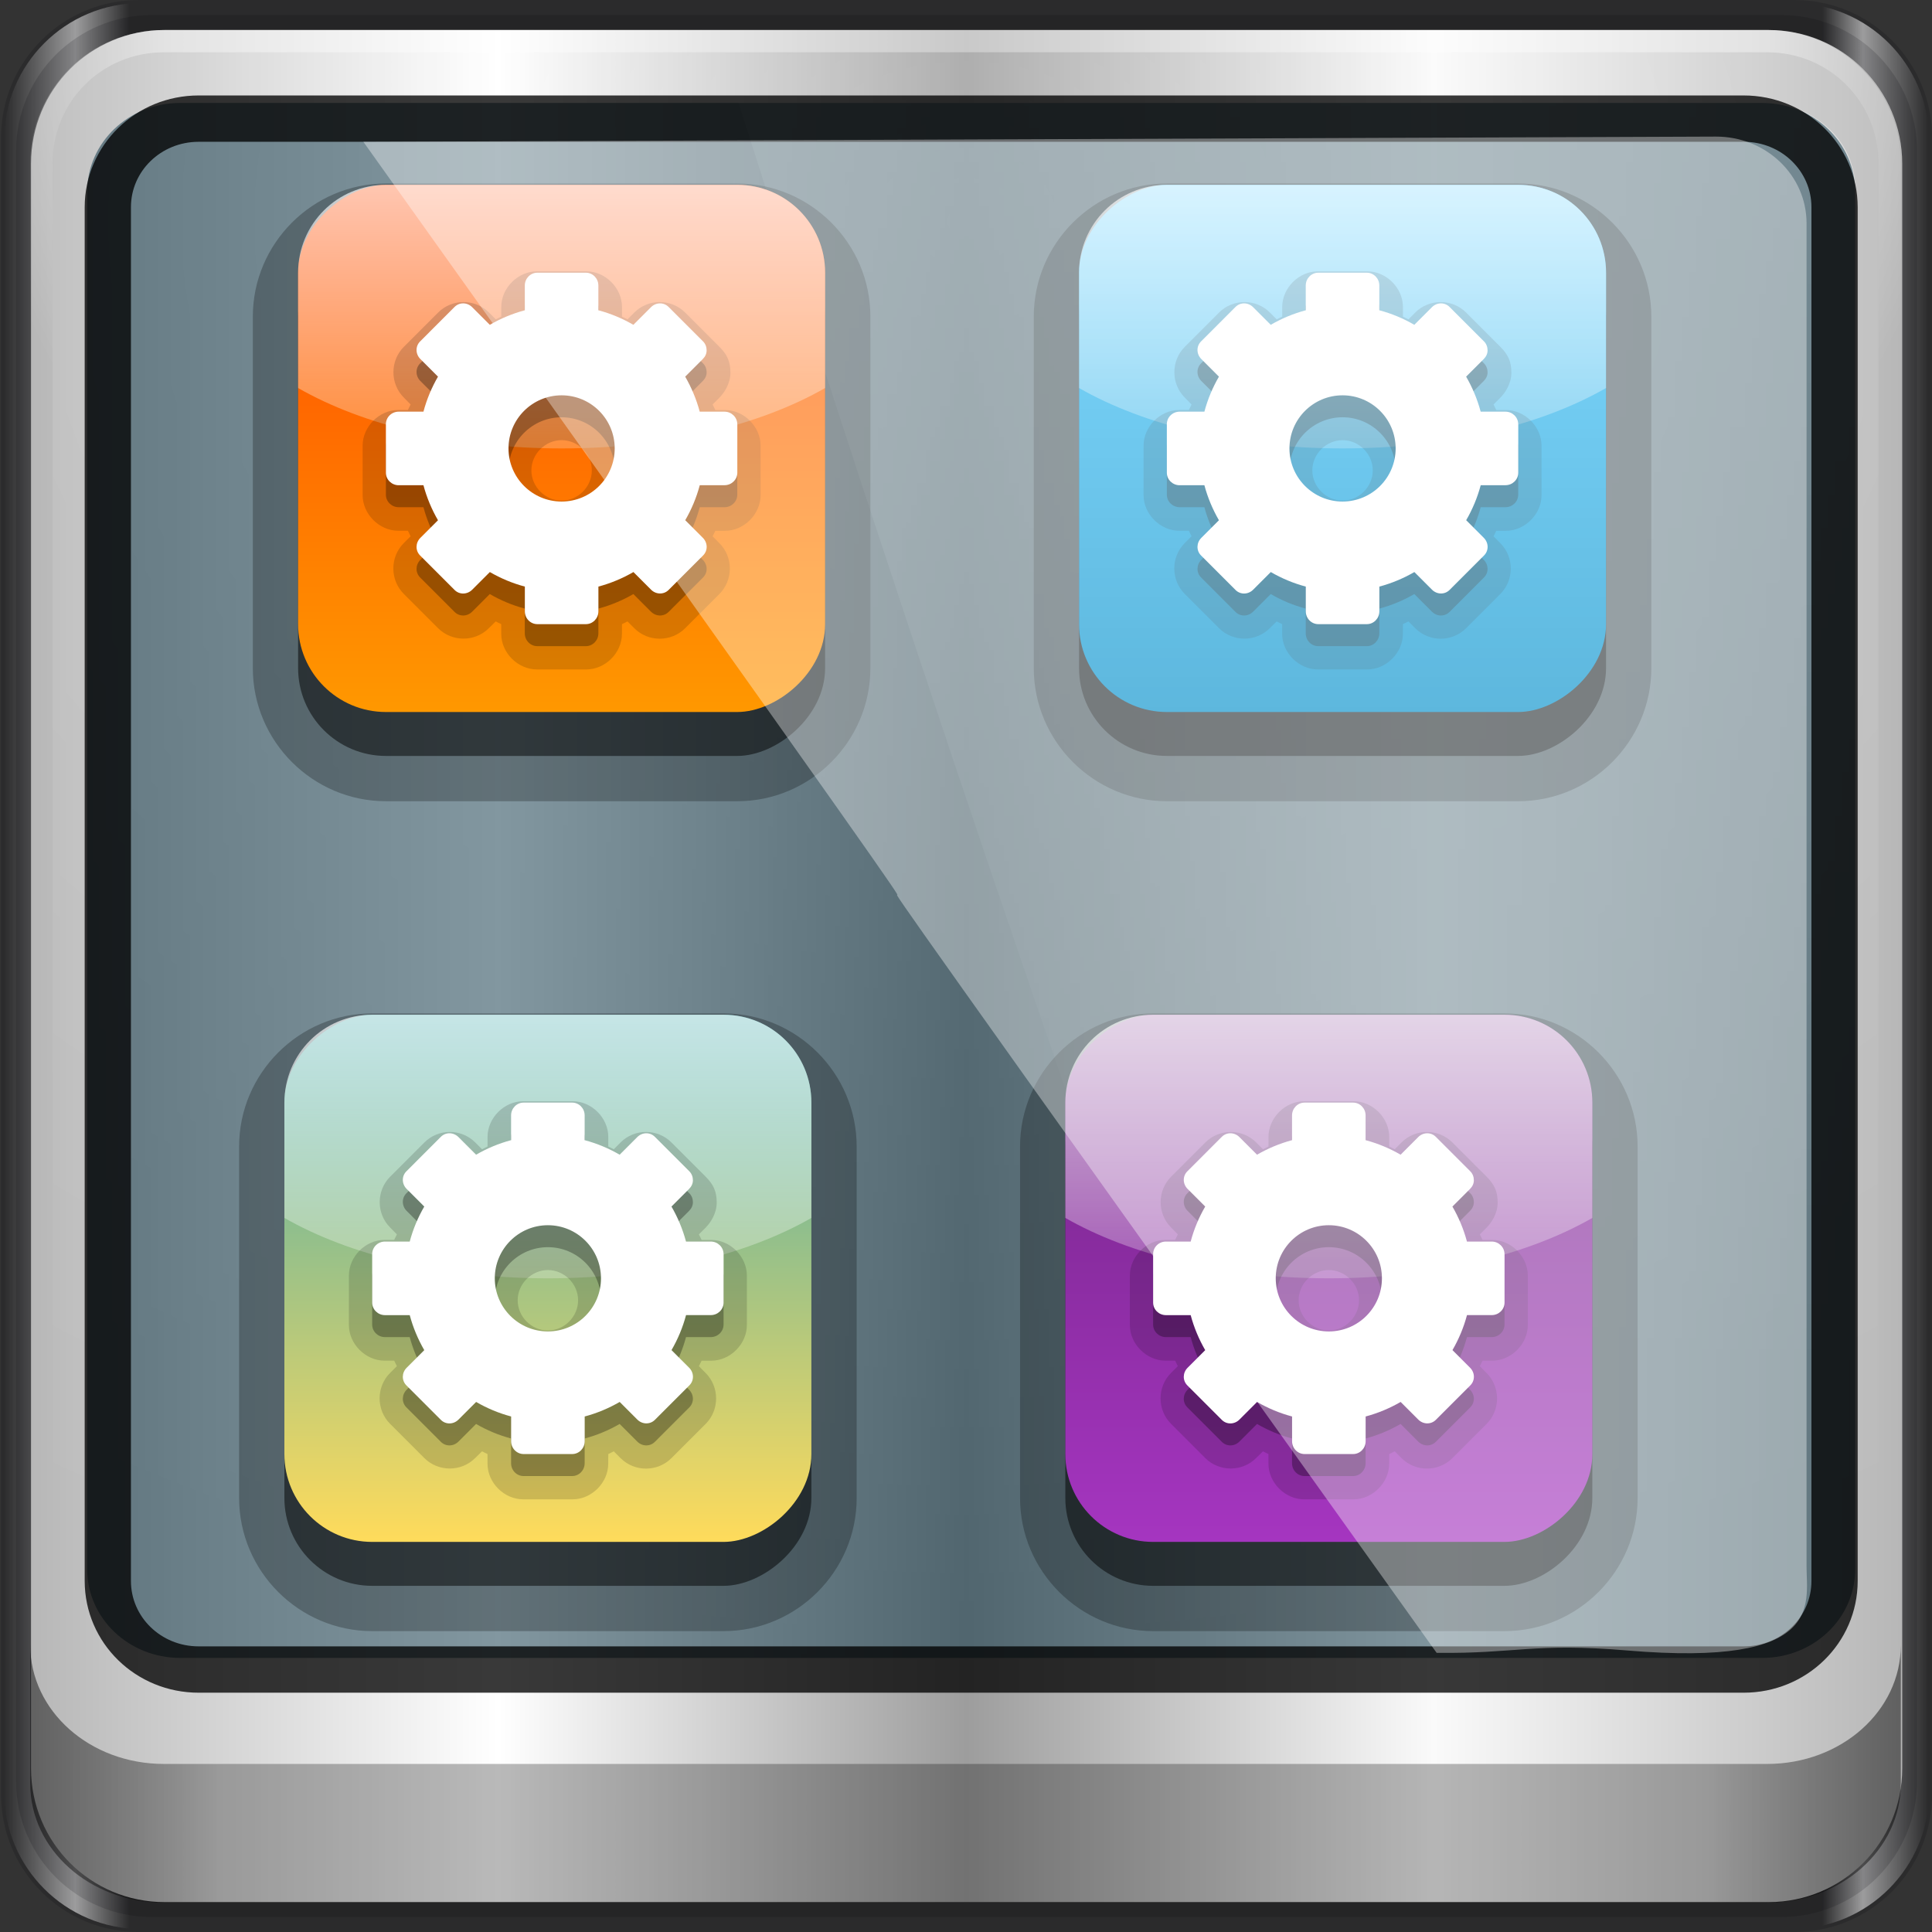 <?xml version="1.0" encoding="UTF-8" standalone="no"?>
<svg
   xmlns:dc="http://purl.org/dc/elements/1.1/"
   xmlns:cc="http://creativecommons.org/ns#"
   xmlns:rdf="http://www.w3.org/1999/02/22-rdf-syntax-ns#"
   xmlns:svg="http://www.w3.org/2000/svg"
   xmlns="http://www.w3.org/2000/svg"
   xmlns:xlink="http://www.w3.org/1999/xlink"
   xmlns:sodipodi="http://sodipodi.sourceforge.net/DTD/sodipodi-0.dtd"
   xmlns:inkscape="http://www.inkscape.org/namespaces/inkscape"
   height="96"
   width="96"
   version="1.1"
   id="svg2"
   inkscape:version="0.48.5 r10040"
   sodipodi:docname="cs-extensions.svg">
  <rect width="100%" height="100%" fill="#333333" stroke="none"/>
  <sodipodi:namedview
     pagecolor="#ffffff"
     bordercolor="#666666"
     borderopacity="1"
     objecttolerance="10"
     gridtolerance="10"
     guidetolerance="10"
     inkscape:pageopacity="0"
     inkscape:pageshadow="2"
     inkscape:window-width="1280"
     inkscape:window-height="966"
     id="namedview124"
     showgrid="false"
     inkscape:zoom="5.092688"
     inkscape:cx="41.287121"
     inkscape:cy="66.052129"
     inkscape:window-x="0"
     inkscape:window-y="0"
     inkscape:window-maximized="1"
     inkscape:current-layer="g5231" />
  <defs
     id="defs4">
    <linearGradient
       id="c"
       stop-color="#fff">
      <stop
         offset="0"
         id="stop7" />
      <stop
         stop-opacity="0"
         offset="1"
         id="stop9" />
    </linearGradient>
    <filter
       id="g"
       height="1.384"
       width="1.384"
       color-interpolation-filters="sRGB"
       y="-.192"
       x="-.192">
      <feGaussianBlur
         stdDeviation="5.28"
         id="feGaussianBlur12" />
    </filter>
    <linearGradient
       id="r"
       y2="138.66"
       xlink:href="#c"
       gradientUnits="userSpaceOnUse"
       x2="48"
       y1="20.221"
       x1="48" />
    <clipPath
       id="f">
      <rect
         rx="6"
         ry="6"
         height="84"
         width="84"
         y="6"
         x="6"
         fill="#fff"
         id="rect16" />
    </clipPath>
    <clipPath
       id="d">
      <rect
         rx="6"
         ry="6"
         height="84"
         width="84"
         y="6"
         x="6"
         fill="url(#h)"
         id="rect19" />
    </clipPath>
    <linearGradient
       id="h"
       y2="5.988"
       gradientUnits="userSpaceOnUse"
       x2="48"
       y1="90"
       x1="48">
      <stop
         stop-color="#70a83e"
         offset="0"
         id="stop22" />
      <stop
         stop-color="#9fd058"
         offset="1"
         id="stop24" />
    </linearGradient>
    <linearGradient
       id="b"
       y2="7.016"
       gradientUnits="userSpaceOnUse"
       x2="45.448"
       gradientTransform="matrix(1 0 0 1 100 0)"
       y1="92.54"
       x1="45.448">
      <stop
         offset="0"
         id="stop27" />
      <stop
         stop-opacity=".588"
         offset="1"
         id="stop29" />
    </linearGradient>
    <linearGradient
       id="q"
       y2="20.895"
       gradientUnits="userSpaceOnUse"
       x2="84.639"
       gradientTransform="matrix(.415 0 0 .415 21.438 20.853)"
       y1="105.1"
       x1="86.133">
      <stop
         stop-color="#e5e5e5"
         offset="0"
         id="stop32" />
      <stop
         stop-color="#ababab"
         offset="1"
         id="stop34" />
    </linearGradient>
    <linearGradient
       id="p"
       y2="45.017"
       gradientUnits="userSpaceOnUse"
       x2="20.759"
       gradientTransform="matrix(1.279,0,0,1.279,17.302,17.582)"
       y1="1"
       x1="20.759">
      <stop
         stop-color="#f6f6f6"
         offset="0"
         id="stop37" />
      <stop
         stop-color="#d2d2d2"
         offset="1"
         id="stop39" />
    </linearGradient>
    <linearGradient
       id="o"
       y2="45"
       gradientUnits="userSpaceOnUse"
       x2="37.201"
       gradientTransform="matrix(1.279,0,0,1.279,17.302,17.582)"
       y1="1"
       x1="37.201">
      <stop
         stop-color="#aaa"
         offset="0"
         id="stop42" />
      <stop
         stop-color="#8c8c8c"
         offset="1"
         id="stop44" />
    </linearGradient>
    <radialGradient
       id="e"
       xlink:href="#c"
       gradientUnits="userSpaceOnUse"
       cy="90.172"
       cx="48"
       gradientTransform="matrix(1.157 0 0 .996 -7.551 .197)"
       r="42" />
    <linearGradient
       id="n"
       y2="63.893"
       xlink:href="#c"
       gradientUnits="userSpaceOnUse"
       x2="36.357"
       y1="6"
       x1="36.357" />
    <linearGradient
       id="m"
       y2="90"
       gradientUnits="userSpaceOnUse"
       x2="48"
       y1="6"
       x1="48">
      <stop
         stop-color="#80a2c8"
         offset="0"
         id="stop49" />
      <stop
         stop-color="#2e4c6d"
         offset="1"
         id="stop51" />
    </linearGradient>
    <linearGradient
       id="k"
       y2="6"
       xlink:href="#b"
       gradientUnits="userSpaceOnUse"
       x2="32.251"
       gradientTransform="translate(0,1)"
       y1="90"
       x1="32.251" />
    <linearGradient
       id="j"
       y2="6"
       xlink:href="#b"
       gradientUnits="userSpaceOnUse"
       x2="32.251"
       gradientTransform="matrix(1.024 0 0 1.012 -1.143 .929)"
       y1="90"
       x1="32.251" />
    <linearGradient
       id="i"
       y2="90.239"
       xlink:href="#b"
       gradientUnits="userSpaceOnUse"
       x2="32.251"
       gradientTransform="matrix(1.024,0,0,-1.012,-1.143,98.071)"
       y1="6.132"
       x1="32.251" />
    <linearGradient
       id="linearGradient4034-6">
      <stop
         offset="0"
         style="stop-color:#ffffff;stop-opacity:1"
         id="stop4036-6" />
      <stop
         offset="1"
         style="stop-color:#ffffff;stop-opacity:0"
         id="stop4038-4" />
    </linearGradient>
    <linearGradient
       gradientUnits="userSpaceOnUse"
       xlink:href="#linearGradient4034-6"
       id="linearGradient4158-1"
       y2="75"
       x2="24"
       y1="62"
       x1="24" />
    <linearGradient
       id="linearGradient4192-3">
      <stop
         offset="0"
         style="stop-color:#ffdb5b;stop-opacity:1"
         id="stop4194-3" />
      <stop
         offset="1"
         style="stop-color:#26a4bc;stop-opacity:1"
         id="stop4196-5" />
    </linearGradient>
    <linearGradient
       gradientTransform="translate(-96,-48)"
       gradientUnits="userSpaceOnUse"
       xlink:href="#linearGradient4192-3"
       id="linearGradient4156-4"
       y2="72"
       x2="32"
       y1="72"
       x1="18" />
    <linearGradient
       id="linearGradient3570">
      <stop
         offset="0"
         style="stop-color:#ffffff;stop-opacity:1"
         id="stop3572" />
      <stop
         offset="1"
         style="stop-color:#ffffff;stop-opacity:0"
         id="stop3574" />
    </linearGradient>
    <linearGradient
       gradientUnits="userSpaceOnUse"
       xlink:href="#linearGradient4034"
       id="linearGradient4352"
       y2="75"
       x2="24"
       y1="62"
       x1="24" />
    <linearGradient
       id="linearGradient3563">
      <stop
         offset="0"
         style="stop-color:#cccccc;stop-opacity:1"
         id="stop3565" />
      <stop
         offset="1"
         style="stop-color:#1a1a1a;stop-opacity:1"
         id="stop3567" />
    </linearGradient>
    <linearGradient
       gradientTransform="translate(-96,-48)"
       gradientUnits="userSpaceOnUse"
       xlink:href="#linearGradient4364"
       id="linearGradient4350"
       y2="72"
       x2="30"
       y1="72"
       x1="18" />
    <linearGradient
       id="linearGradient3556">
      <stop
         offset="0"
         style="stop-color:#ffffff;stop-opacity:1"
         id="stop3558" />
      <stop
         offset="1"
         style="stop-color:#ffffff;stop-opacity:0"
         id="stop3560" />
    </linearGradient>
    <linearGradient
       gradientUnits="userSpaceOnUse"
       xlink:href="#linearGradient4034"
       id="linearGradient4348"
       y2="75"
       x2="24"
       y1="62"
       x1="24" />
    <linearGradient
       id="linearGradient4376">
      <stop
         offset="0"
         style="stop-color:#deaa87;stop-opacity:1"
         id="stop4378" />
      <stop
         offset="1"
         style="stop-color:#784421;stop-opacity:1"
         id="stop4380" />
    </linearGradient>
    <linearGradient
       gradientTransform="translate(-96,-48)"
       gradientUnits="userSpaceOnUse"
       xlink:href="#linearGradient4376"
       id="linearGradient4346"
       y2="72"
       x2="30"
       y1="72"
       x1="18" />
    <linearGradient
       id="linearGradient3545">
      <stop
         offset="0"
         style="stop-color:#ffffff;stop-opacity:1"
         id="stop3547" />
      <stop
         offset="1"
         style="stop-color:#ffffff;stop-opacity:0"
         id="stop3549" />
    </linearGradient>
    <linearGradient
       gradientUnits="userSpaceOnUse"
       xlink:href="#linearGradient4034"
       id="linearGradient4344"
       y2="75"
       x2="24"
       y1="62"
       x1="24" />
    <linearGradient
       id="linearGradient3538">
      <stop
         offset="0"
         style="stop-color:#008eca;stop-opacity:1"
         id="stop3540" />
      <stop
         offset="1"
         style="stop-color:#35c3ff;stop-opacity:1"
         id="stop3542" />
    </linearGradient>
    <linearGradient
       gradientTransform="translate(-96,-48)"
       gradientUnits="userSpaceOnUse"
       xlink:href="#linearGradient4180"
       id="linearGradient4342"
       y2="72"
       x2="30"
       y1="72"
       x1="18" />
    <linearGradient
       id="linearGradient3531">
      <stop
         offset="0"
         style="stop-color:#ffffff;stop-opacity:1"
         id="stop3533" />
      <stop
         offset="1"
         style="stop-color:#ffffff;stop-opacity:0"
         id="stop3535" />
    </linearGradient>
    <linearGradient
       gradientUnits="userSpaceOnUse"
       xlink:href="#linearGradient4034"
       id="linearGradient4276"
       y2="75"
       x2="24"
       y1="62"
       x1="24" />
    <linearGradient
       id="linearGradient3524">
      <stop
         offset="0"
         style="stop-color:#ff9800;stop-opacity:1"
         id="stop3526" />
      <stop
         offset="1"
         style="stop-color:#ff4600;stop-opacity:1"
         id="stop3528" />
    </linearGradient>
    <linearGradient
       gradientTransform="translate(-96,-48)"
       gradientUnits="userSpaceOnUse"
       xlink:href="#linearGradient4042"
       id="linearGradient4274"
       y2="72"
       x2="30"
       y1="72"
       x1="18" />
    <linearGradient
       id="linearGradient3517">
      <stop
         offset="0"
         style="stop-color:#ffffff;stop-opacity:1"
         id="stop3519" />
      <stop
         offset="1"
         style="stop-color:#ffffff;stop-opacity:0"
         id="stop3521" />
    </linearGradient>
    <linearGradient
       gradientUnits="userSpaceOnUse"
       xlink:href="#linearGradient4034"
       id="linearGradient4272"
       y2="75"
       x2="24"
       y1="62"
       x1="24" />
    <linearGradient
       id="linearGradient4370">
      <stop
         offset="0"
         style="stop-color:#2a7fff;stop-opacity:1"
         id="stop4372" />
      <stop
         offset="1"
         style="stop-color:#003380;stop-opacity:1"
         id="stop4374" />
    </linearGradient>
    <linearGradient
       gradientTransform="translate(-96,-48)"
       gradientUnits="userSpaceOnUse"
       xlink:href="#linearGradient4370"
       id="linearGradient4270"
       y2="72"
       x2="30"
       y1="72"
       x1="18" />
    <linearGradient
       id="linearGradient3506">
      <stop
         offset="0"
         style="stop-color:#ffffff;stop-opacity:1"
         id="stop3508" />
      <stop
         offset="1"
         style="stop-color:#ffffff;stop-opacity:0"
         id="stop3510" />
    </linearGradient>
    <linearGradient
       gradientUnits="userSpaceOnUse"
       xlink:href="#linearGradient4034"
       id="linearGradient4268"
       y2="75"
       x2="24"
       y1="62"
       x1="24" />
    <linearGradient
       id="linearGradient4358">
      <stop
         offset="0"
         style="stop-color:#71c837;stop-opacity:1"
         id="stop4360" />
      <stop
         offset="1"
         style="stop-color:#447821;stop-opacity:1"
         id="stop4362" />
    </linearGradient>
    <linearGradient
       gradientTransform="translate(-96,-48)"
       gradientUnits="userSpaceOnUse"
       xlink:href="#linearGradient4358"
       id="linearGradient4266"
       y2="72"
       x2="30"
       y1="72"
       x1="18" />
    <linearGradient
       id="linearGradient3495">
      <stop
         offset="0"
         style="stop-color:#ffffff;stop-opacity:1"
         id="stop3497" />
      <stop
         offset="1"
         style="stop-color:#ffffff;stop-opacity:0"
         id="stop3499" />
    </linearGradient>
    <linearGradient
       gradientUnits="userSpaceOnUse"
       xlink:href="#linearGradient4034"
       id="linearGradient4264"
       y2="75"
       x2="24"
       y1="62"
       x1="24" />
    <linearGradient
       id="linearGradient4364">
      <stop
         offset="0"
         style="stop-color:#cccccc;stop-opacity:1"
         id="stop4366" />
      <stop
         offset="1"
         style="stop-color:#1a1a1a;stop-opacity:1"
         id="stop4368" />
    </linearGradient>
    <linearGradient
       gradientTransform="translate(-96,-48)"
       gradientUnits="userSpaceOnUse"
       xlink:href="#linearGradient4364"
       id="linearGradient4262"
       y2="72"
       x2="30"
       y1="72"
       x1="18" />
    <linearGradient
       id="linearGradient3484">
      <stop
         offset="0"
         style="stop-color:#ffffff;stop-opacity:1"
         id="stop3486" />
      <stop
         offset="1"
         style="stop-color:#ffffff;stop-opacity:0"
         id="stop3488" />
    </linearGradient>
    <linearGradient
       gradientUnits="userSpaceOnUse"
       xlink:href="#linearGradient4034"
       id="linearGradient4178"
       y2="75"
       x2="24"
       y1="62"
       x1="24" />
    <linearGradient
       id="linearGradient4186">
      <stop
         offset="0"
         style="stop-color:#a535c0;stop-opacity:1"
         id="stop4188" />
      <stop
         offset="1"
         style="stop-color:#732586;stop-opacity:1"
         id="stop4190" />
    </linearGradient>
    <linearGradient
       gradientTransform="translate(-96,-48)"
       gradientUnits="userSpaceOnUse"
       xlink:href="#linearGradient4186"
       id="linearGradient4176"
       y2="72"
       x2="30"
       y1="72"
       x1="18" />
    <linearGradient
       id="linearGradient3473">
      <stop
         offset="0"
         style="stop-color:#ffffff;stop-opacity:1"
         id="stop3475" />
      <stop
         offset="1"
         style="stop-color:#ffffff;stop-opacity:0"
         id="stop3477" />
    </linearGradient>
    <linearGradient
       gradientUnits="userSpaceOnUse"
       xlink:href="#linearGradient4034"
       id="linearGradient4158"
       y2="75"
       x2="24"
       y1="62"
       x1="24" />
    <linearGradient
       id="linearGradient4192">
      <stop
         offset="0"
         style="stop-color:#ffdb5b;stop-opacity:1"
         id="stop4194" />
      <stop
         offset="1"
         style="stop-color:#26a4bc;stop-opacity:1"
         id="stop4196" />
    </linearGradient>
    <linearGradient
       gradientTransform="translate(-96,-48)"
       gradientUnits="userSpaceOnUse"
       xlink:href="#linearGradient4192"
       id="linearGradient4156"
       y2="72"
       x2="32"
       y1="72"
       x1="18" />
    <linearGradient
       id="linearGradient3462">
      <stop
         offset="0"
         style="stop-color:#ffffff;stop-opacity:1"
         id="stop3464" />
      <stop
         offset="1"
         style="stop-color:#ffffff;stop-opacity:0"
         id="stop3466" />
    </linearGradient>
    <linearGradient
       gradientUnits="userSpaceOnUse"
       xlink:href="#linearGradient4034"
       id="linearGradient4138"
       y2="75"
       x2="24"
       y1="62"
       x1="24" />
    <linearGradient
       id="linearGradient4180">
      <stop
         offset="0"
         style="stop-color:#008eca;stop-opacity:1"
         id="stop4182" />
      <stop
         offset="1"
         style="stop-color:#35c3ff;stop-opacity:1"
         id="stop4184" />
    </linearGradient>
    <linearGradient
       gradientTransform="translate(-96,-48)"
       gradientUnits="userSpaceOnUse"
       xlink:href="#linearGradient4180"
       id="linearGradient4136"
       y2="72"
       x2="30"
       y1="72"
       x1="18" />
    <linearGradient
       id="linearGradient4034">
      <stop
         offset="0"
         style="stop-color:#ffffff;stop-opacity:1"
         id="stop4036" />
      <stop
         offset="1"
         style="stop-color:#ffffff;stop-opacity:0"
         id="stop4038" />
    </linearGradient>
    <linearGradient
       gradientUnits="userSpaceOnUse"
       xlink:href="#linearGradient4034"
       id="linearGradient4040"
       y2="75"
       x2="24"
       y1="62"
       x1="24" />
    <linearGradient
       id="linearGradient4042">
      <stop
         offset="0"
         style="stop-color:#ff9800;stop-opacity:1"
         id="stop4044" />
      <stop
         offset="1"
         style="stop-color:#ff4600;stop-opacity:1"
         id="stop4046" />
    </linearGradient>
    <linearGradient
       gradientTransform="translate(-96,-48)"
       gradientUnits="userSpaceOnUse"
       xlink:href="#linearGradient4042"
       id="linearGradient4048"
       y2="72"
       x2="30"
       y1="72"
       x1="18" />
    <linearGradient
       id="linearGradient3832-0-6-1-1-0">
      <stop
         id="stop3834-6-3-7-1-0"
         offset="0"
         style="stop-color:#000000;stop-opacity:1;" />
      <stop
         style="stop-color:#000000;stop-opacity:0.588;"
         offset="0.1"
         id="stop3872-2-4-2" />
      <stop
         id="stop3844-6-2-7-6-9"
         offset="0.9"
         style="stop-color:#000000;stop-opacity:0.588;" />
      <stop
         id="stop3836-5-0-2-9-5"
         offset="1"
         style="stop-color:#000000;stop-opacity:1;" />
    </linearGradient>
    <radialGradient
       r="2.791"
       fy="79.209"
       fx="70.373"
       cy="79.209"
       cx="70.373"
       gradientUnits="userSpaceOnUse"
       id="radialGradient4077-8"
       xlink:href="#linearGradient3832-0-6-1-1-0"
       inkscape:collect="always" />
    <linearGradient
       id="linearGradient6139-0">
      <stop
         style="stop-color:#b7b7b7;stop-opacity:1;"
         offset="0"
         id="stop6141-2" />
      <stop
         id="stop6151-0"
         offset="0.25"
         style="stop-color:#ffffff;stop-opacity:1;" />
      <stop
         id="stop6147-1"
         offset="0.5"
         style="stop-color:#9d9d9d;stop-opacity:1;" />
      <stop
         style="stop-color:#fafafa;stop-opacity:1;"
         offset="0.75"
         id="stop6149-4" />
      <stop
         style="stop-color:#b7b7b7;stop-opacity:1;"
         offset="1"
         id="stop6143-4" />
    </linearGradient>
    <linearGradient
       gradientUnits="userSpaceOnUse"
       y2="47"
       x2="90"
       y1="47"
       x1="6"
       id="linearGradient3923"
       xlink:href="#linearGradient6139-0"
       inkscape:collect="always" />
    <linearGradient
       id="linearGradient3832-0-6-1-1">
      <stop
         id="stop3834-6-3-7-1"
         offset="0"
         style="stop-color:#000000;stop-opacity:1;" />
      <stop
         style="stop-color:#000000;stop-opacity:0.588;"
         offset="0.1"
         id="stop3872-2-4" />
      <stop
         id="stop3844-6-2-7-6"
         offset="0.9"
         style="stop-color:#000000;stop-opacity:0.588;" />
      <stop
         id="stop3836-5-0-2-9"
         offset="1"
         style="stop-color:#000000;stop-opacity:1;" />
    </linearGradient>
    <linearGradient
       id="linearGradient4091-0-3-0-7">
      <stop
         id="stop4093-3-6-4-2"
         offset="0"
         style="stop-color:#ffffff;stop-opacity:1;" />
      <stop
         style="stop-color:#ffffff;stop-opacity:1;"
         offset="0.8"
         id="stop4099-6-1-8-3" />
      <stop
         id="stop4095-1-0-7-9"
         offset="1"
         style="stop-color:#ffffff;stop-opacity:0;" />
    </linearGradient>
    <linearGradient
       id="linearGradient4948"
       inkscape:collect="always">
      <stop
         id="stop4950"
         offset="0"
         style="stop-color:#ffffff;stop-opacity:1;" />
      <stop
         id="stop4952"
         offset="1"
         style="stop-color:#ffffff;stop-opacity:0;" />
    </linearGradient>
    <radialGradient
       gradientUnits="userSpaceOnUse"
       gradientTransform="matrix(1.067,0,0,0.038,-36.704,40.652)"
       r="42.472"
       fy="88.449"
       fx="48.944"
       cy="88.449"
       cx="48.944"
       id="radialGradient4954"
       xlink:href="#linearGradient4948"
       inkscape:collect="always" />
    <linearGradient
       id="linearGradient3921">
      <stop
         id="stop3923"
         offset="0"
         style="stop-color:#2cd5ff;stop-opacity:1;" />
      <stop
         id="stop3925"
         offset="1"
         style="stop-color:#004c75;stop-opacity:1;" />
    </linearGradient>
    <linearGradient
       id="linearGradient5700">
      <stop
         style="stop-color:#ffffff;stop-opacity:0;"
         offset="0"
         id="stop5702" />
      <stop
         id="stop5704"
         offset="0.037"
         style="stop-color:#ffffff;stop-opacity:0.851;" />
      <stop
         style="stop-color:#ffffff;stop-opacity:0;"
         offset="0.065"
         id="stop5706" />
      <stop
         id="stop5712"
         offset="0.945"
         style="stop-color:#ffffff;stop-opacity:0;" />
      <stop
         id="stop5710"
         offset="0.966"
         style="stop-color:#ffffff;stop-opacity:0.851;" />
      <stop
         style="stop-color:#ffffff;stop-opacity:0;"
         offset="1"
         id="stop5708" />
    </linearGradient>
    <linearGradient
       id="linearGradient6139-0-5">
      <stop
         style="stop-color:#b7b7b7;stop-opacity:1;"
         offset="0"
         id="stop6141-2-2" />
      <stop
         id="stop6151-0-7"
         offset="0.25"
         style="stop-color:#ffffff;stop-opacity:1;" />
      <stop
         id="stop6147-1-2"
         offset="0.5"
         style="stop-color:#9d9d9d;stop-opacity:1;" />
      <stop
         style="stop-color:#fafafa;stop-opacity:1;"
         offset="0.75"
         id="stop6149-4-6" />
      <stop
         style="stop-color:#b7b7b7;stop-opacity:1;"
         offset="1"
         id="stop6143-4-1" />
    </linearGradient>
    <linearGradient
       id="linearGradient3888-8-4-8-6-4"
       inkscape:collect="always">
      <stop
         id="stop3890-4-7-9-7-0"
         offset="0"
         style="stop-color:#ffffff;stop-opacity:1;" />
      <stop
         id="stop3892-5-8-2-7-6"
         offset="1"
         style="stop-color:#ffffff;stop-opacity:0;" />
    </linearGradient>
    <linearGradient
       id="linearGradient4091-0-3-0-7-9">
      <stop
         id="stop4093-3-6-4-2-1"
         offset="0"
         style="stop-color:#ffffff;stop-opacity:1;" />
      <stop
         style="stop-color:#ffffff;stop-opacity:1;"
         offset="0.8"
         id="stop4099-6-1-8-3-9" />
      <stop
         id="stop4095-1-0-7-9-2"
         offset="1"
         style="stop-color:#ffffff;stop-opacity:0;" />
    </linearGradient>
    <linearGradient
       id="linearGradient3832-0-6-1-1-3">
      <stop
         id="stop3834-6-3-7-1-6"
         offset="0"
         style="stop-color:#000000;stop-opacity:1;" />
      <stop
         style="stop-color:#000000;stop-opacity:0.588;"
         offset="0.1"
         id="stop3872-2-4-8" />
      <stop
         id="stop3844-6-2-7-6-2"
         offset="0.9"
         style="stop-color:#000000;stop-opacity:0.588;" />
      <stop
         id="stop3836-5-0-2-9-7"
         offset="1"
         style="stop-color:#000000;stop-opacity:1;" />
    </linearGradient>
    <linearGradient
       id="linearGradient3888-8-4-8-4-6-9-0-8-7-9-1"
       inkscape:collect="always">
      <stop
         id="stop3890-4-7-9-5-7-0-8-8-8-6-9"
         offset="0"
         style="stop-color:#ffffff;stop-opacity:1;" />
      <stop
         id="stop3892-5-8-2-8-3-3-3-06-4-4-4"
         offset="1"
         style="stop-color:#ffffff;stop-opacity:0;" />
    </linearGradient>
    <linearGradient
       id="linearGradient4364-3">
      <stop
         offset="0"
         style="stop-color:#cccccc;stop-opacity:1"
         id="stop4366-5" />
      <stop
         offset="1"
         style="stop-color:#1a1a1a;stop-opacity:1"
         id="stop4368-0" />
    </linearGradient>
    <linearGradient
       y2="47"
       x2="90"
       y1="47"
       x1="6"
       gradientTransform="matrix(1.135,0,0,1.134,-119.123,-7.7)"
       gradientUnits="userSpaceOnUse"
       id="linearGradient5698-6"
       xlink:href="#linearGradient5700-3"
       inkscape:collect="always" />
    <linearGradient
       id="linearGradient5700-3">
      <stop
         style="stop-color:#ffffff;stop-opacity:0;"
         offset="0"
         id="stop5702-5" />
      <stop
         id="stop5704-8"
         offset="0.037"
         style="stop-color:#ffffff;stop-opacity:0.851;" />
      <stop
         style="stop-color:#ffffff;stop-opacity:0;"
         offset="0.065"
         id="stop5706-0" />
      <stop
         id="stop5712-9"
         offset="0.945"
         style="stop-color:#ffffff;stop-opacity:0;" />
      <stop
         id="stop5710-4"
         offset="0.966"
         style="stop-color:#ffffff;stop-opacity:0.851;" />
      <stop
         style="stop-color:#ffffff;stop-opacity:0;"
         offset="1"
         id="stop5708-3" />
    </linearGradient>
    <linearGradient
       gradientTransform="translate(-96,-48)"
       gradientUnits="userSpaceOnUse"
       xlink:href="#linearGradient4042-8"
       id="linearGradient4048-2"
       y2="72"
       x2="30"
       y1="72"
       x1="18" />
    <linearGradient
       id="linearGradient4042-8">
      <stop
         offset="0"
         style="stop-color:#ff9800;stop-opacity:1"
         id="stop4044-6" />
      <stop
         offset="1"
         style="stop-color:#ff4600;stop-opacity:1"
         id="stop4046-1" />
    </linearGradient>
    <linearGradient
       gradientUnits="userSpaceOnUse"
       xlink:href="#linearGradient4034-5"
       id="linearGradient4040-7"
       y2="75"
       x2="24"
       y1="62"
       x1="24" />
    <linearGradient
       id="linearGradient4034-5">
      <stop
         offset="0"
         style="stop-color:#ffffff;stop-opacity:1"
         id="stop4036-4" />
      <stop
         offset="1"
         style="stop-color:#ffffff;stop-opacity:0"
         id="stop4038-8" />
    </linearGradient>
    <linearGradient
       gradientTransform="translate(-96,-48)"
       gradientUnits="userSpaceOnUse"
       xlink:href="#linearGradient4180-6"
       id="linearGradient4136-9"
       y2="72"
       x2="30"
       y1="72"
       x1="18" />
    <linearGradient
       id="linearGradient4180-6">
      <stop
         offset="0"
         style="stop-color:#008eca;stop-opacity:1"
         id="stop4182-3" />
      <stop
         offset="1"
         style="stop-color:#35c3ff;stop-opacity:1"
         id="stop4184-5" />
    </linearGradient>
    <linearGradient
       gradientUnits="userSpaceOnUse"
       xlink:href="#linearGradient4034-5"
       id="linearGradient4138-7"
       y2="75"
       x2="24"
       y1="62"
       x1="24" />
    <linearGradient
       id="linearGradient4483">
      <stop
         offset="0"
         style="stop-color:#ffffff;stop-opacity:1"
         id="stop4485" />
      <stop
         offset="1"
         style="stop-color:#ffffff;stop-opacity:0"
         id="stop4487" />
    </linearGradient>
    <linearGradient
       gradientTransform="translate(-96,-48)"
       gradientUnits="userSpaceOnUse"
       xlink:href="#linearGradient4192-5"
       id="linearGradient4156-5"
       y2="72"
       x2="32"
       y1="72"
       x1="18" />
    <linearGradient
       id="linearGradient4192-5">
      <stop
         offset="0"
         style="stop-color:#ffdb5b;stop-opacity:1"
         id="stop4194-2" />
      <stop
         offset="1"
         style="stop-color:#26a4bc;stop-opacity:1"
         id="stop4196-8" />
    </linearGradient>
    <linearGradient
       gradientUnits="userSpaceOnUse"
       xlink:href="#linearGradient4034-5"
       id="linearGradient4158-4"
       y2="75"
       x2="24"
       y1="62"
       x1="24" />
    <linearGradient
       id="linearGradient4494">
      <stop
         offset="0"
         style="stop-color:#ffffff;stop-opacity:1"
         id="stop4496" />
      <stop
         offset="1"
         style="stop-color:#ffffff;stop-opacity:0"
         id="stop4498" />
    </linearGradient>
    <linearGradient
       gradientTransform="translate(-96,-48)"
       gradientUnits="userSpaceOnUse"
       xlink:href="#linearGradient4186-7"
       id="linearGradient4176-8"
       y2="72"
       x2="30"
       y1="72"
       x1="18" />
    <linearGradient
       id="linearGradient4186-7">
      <stop
         offset="0"
         style="stop-color:#a535c0;stop-opacity:1"
         id="stop4188-8" />
      <stop
         offset="1"
         style="stop-color:#732586;stop-opacity:1"
         id="stop4190-4" />
    </linearGradient>
    <linearGradient
       gradientUnits="userSpaceOnUse"
       xlink:href="#linearGradient4034-5"
       id="linearGradient4178-9"
       y2="75"
       x2="24"
       y1="62"
       x1="24" />
    <linearGradient
       id="linearGradient4505">
      <stop
         offset="0"
         style="stop-color:#ffffff;stop-opacity:1"
         id="stop4507" />
      <stop
         offset="1"
         style="stop-color:#ffffff;stop-opacity:0"
         id="stop4509" />
    </linearGradient>
    <linearGradient
       gradientTransform="translate(-96,-48)"
       gradientUnits="userSpaceOnUse"
       xlink:href="#linearGradient4364-3"
       id="linearGradient4262-4"
       y2="72"
       x2="30"
       y1="72"
       x1="18" />
    <linearGradient
       id="linearGradient4512">
      <stop
         offset="0"
         style="stop-color:#cccccc;stop-opacity:1"
         id="stop4514" />
      <stop
         offset="1"
         style="stop-color:#1a1a1a;stop-opacity:1"
         id="stop4516" />
    </linearGradient>
    <linearGradient
       gradientUnits="userSpaceOnUse"
       xlink:href="#linearGradient4034-5"
       id="linearGradient4264-9"
       y2="75"
       x2="24"
       y1="62"
       x1="24" />
    <linearGradient
       id="linearGradient4519">
      <stop
         offset="0"
         style="stop-color:#ffffff;stop-opacity:1"
         id="stop4521" />
      <stop
         offset="1"
         style="stop-color:#ffffff;stop-opacity:0"
         id="stop4523" />
    </linearGradient>
    <linearGradient
       gradientTransform="translate(-96,-48)"
       gradientUnits="userSpaceOnUse"
       xlink:href="#linearGradient4358-4"
       id="linearGradient4266-6"
       y2="72"
       x2="30"
       y1="72"
       x1="18" />
    <linearGradient
       id="linearGradient4358-4">
      <stop
         offset="0"
         style="stop-color:#71c837;stop-opacity:1"
         id="stop4360-0" />
      <stop
         offset="1"
         style="stop-color:#447821;stop-opacity:1"
         id="stop4362-6" />
    </linearGradient>
    <linearGradient
       gradientUnits="userSpaceOnUse"
       xlink:href="#linearGradient4034-5"
       id="linearGradient4268-8"
       y2="75"
       x2="24"
       y1="62"
       x1="24" />
    <linearGradient
       id="linearGradient4530">
      <stop
         offset="0"
         style="stop-color:#ffffff;stop-opacity:1"
         id="stop4532" />
      <stop
         offset="1"
         style="stop-color:#ffffff;stop-opacity:0"
         id="stop4534" />
    </linearGradient>
    <linearGradient
       gradientTransform="translate(-96,-48)"
       gradientUnits="userSpaceOnUse"
       xlink:href="#linearGradient4370-0"
       id="linearGradient4270-5"
       y2="72"
       x2="30"
       y1="72"
       x1="18" />
    <linearGradient
       id="linearGradient4370-0">
      <stop
         offset="0"
         style="stop-color:#2a7fff;stop-opacity:1"
         id="stop4372-8" />
      <stop
         offset="1"
         style="stop-color:#003380;stop-opacity:1"
         id="stop4374-1" />
    </linearGradient>
    <linearGradient
       gradientUnits="userSpaceOnUse"
       xlink:href="#linearGradient4034-5"
       id="linearGradient4272-1"
       y2="75"
       x2="24"
       y1="62"
       x1="24" />
    <linearGradient
       id="linearGradient4541">
      <stop
         offset="0"
         style="stop-color:#ffffff;stop-opacity:1"
         id="stop4543" />
      <stop
         offset="1"
         style="stop-color:#ffffff;stop-opacity:0"
         id="stop4545" />
    </linearGradient>
    <linearGradient
       gradientTransform="translate(-96,-48)"
       gradientUnits="userSpaceOnUse"
       xlink:href="#linearGradient4042-8"
       id="linearGradient4274-7"
       y2="72"
       x2="30"
       y1="72"
       x1="18" />
    <linearGradient
       id="linearGradient4548">
      <stop
         offset="0"
         style="stop-color:#ff9800;stop-opacity:1"
         id="stop4550" />
      <stop
         offset="1"
         style="stop-color:#ff4600;stop-opacity:1"
         id="stop4552" />
    </linearGradient>
    <linearGradient
       gradientUnits="userSpaceOnUse"
       xlink:href="#linearGradient4034-5"
       id="linearGradient4276-9"
       y2="75"
       x2="24"
       y1="62"
       x1="24" />
    <linearGradient
       id="linearGradient4555">
      <stop
         offset="0"
         style="stop-color:#ffffff;stop-opacity:1"
         id="stop4557" />
      <stop
         offset="1"
         style="stop-color:#ffffff;stop-opacity:0"
         id="stop4559" />
    </linearGradient>
    <linearGradient
       gradientTransform="translate(-96,-48)"
       gradientUnits="userSpaceOnUse"
       xlink:href="#linearGradient4180-6"
       id="linearGradient4342-8"
       y2="72"
       x2="30"
       y1="72"
       x1="18" />
    <linearGradient
       id="linearGradient4562">
      <stop
         offset="0"
         style="stop-color:#008eca;stop-opacity:1"
         id="stop4564" />
      <stop
         offset="1"
         style="stop-color:#35c3ff;stop-opacity:1"
         id="stop4566" />
    </linearGradient>
    <linearGradient
       gradientUnits="userSpaceOnUse"
       xlink:href="#linearGradient4034-5"
       id="linearGradient4344-5"
       y2="75"
       x2="24"
       y1="62"
       x1="24" />
    <linearGradient
       id="linearGradient4569">
      <stop
         offset="0"
         style="stop-color:#ffffff;stop-opacity:1"
         id="stop4571" />
      <stop
         offset="1"
         style="stop-color:#ffffff;stop-opacity:0"
         id="stop4573" />
    </linearGradient>
    <linearGradient
       gradientTransform="translate(-96,-48)"
       gradientUnits="userSpaceOnUse"
       xlink:href="#linearGradient4376-4"
       id="linearGradient4346-0"
       y2="72"
       x2="30"
       y1="72"
       x1="18" />
    <linearGradient
       id="linearGradient4376-4">
      <stop
         offset="0"
         style="stop-color:#deaa87;stop-opacity:1"
         id="stop4378-9" />
      <stop
         offset="1"
         style="stop-color:#784421;stop-opacity:1"
         id="stop4380-8" />
    </linearGradient>
    <linearGradient
       gradientUnits="userSpaceOnUse"
       xlink:href="#linearGradient4034-5"
       id="linearGradient4348-3"
       y2="75"
       x2="24"
       y1="62"
       x1="24" />
    <linearGradient
       id="linearGradient4580">
      <stop
         offset="0"
         style="stop-color:#ffffff;stop-opacity:1"
         id="stop4582" />
      <stop
         offset="1"
         style="stop-color:#ffffff;stop-opacity:0"
         id="stop4584" />
    </linearGradient>
    <linearGradient
       gradientTransform="translate(-96,-48)"
       gradientUnits="userSpaceOnUse"
       xlink:href="#linearGradient4364-3"
       id="linearGradient4350-6"
       y2="72"
       x2="30"
       y1="72"
       x1="18" />
    <linearGradient
       id="linearGradient4587">
      <stop
         offset="0"
         style="stop-color:#cccccc;stop-opacity:1"
         id="stop4589" />
      <stop
         offset="1"
         style="stop-color:#1a1a1a;stop-opacity:1"
         id="stop4591" />
    </linearGradient>
    <linearGradient
       gradientUnits="userSpaceOnUse"
       xlink:href="#linearGradient4034-5"
       id="linearGradient4352-3"
       y2="75"
       x2="24"
       y1="62"
       x1="24" />
    <linearGradient
       id="linearGradient4594">
      <stop
         offset="0"
         style="stop-color:#ffffff;stop-opacity:1"
         id="stop4596" />
      <stop
         offset="1"
         style="stop-color:#ffffff;stop-opacity:0"
         id="stop4598" />
    </linearGradient>
    <linearGradient
       gradientTransform="translate(-96,-48)"
       gradientUnits="userSpaceOnUse"
       xlink:href="#linearGradient4192-3-5"
       id="linearGradient4156-4-6"
       y2="72"
       x2="32"
       y1="72"
       x1="18" />
    <linearGradient
       id="linearGradient4192-3-5">
      <stop
         offset="0"
         style="stop-color:#ffdb5b;stop-opacity:1"
         id="stop4194-3-9" />
      <stop
         offset="1"
         style="stop-color:#26a4bc;stop-opacity:1"
         id="stop4196-5-6" />
    </linearGradient>
    <linearGradient
       gradientUnits="userSpaceOnUse"
       xlink:href="#linearGradient4034-6-7"
       id="linearGradient4158-1-4"
       y2="75"
       x2="24"
       y1="62"
       x1="24" />
    <linearGradient
       id="linearGradient4034-6-7">
      <stop
         offset="0"
         style="stop-color:#ffffff;stop-opacity:1"
         id="stop4036-6-0" />
      <stop
         offset="1"
         style="stop-color:#ffffff;stop-opacity:0"
         id="stop4038-4-6" />
    </linearGradient>
    <linearGradient
       inkscape:collect="always"
       xlink:href="#linearGradient6139-0-5"
       id="linearGradient6113"
       gradientUnits="userSpaceOnUse"
       gradientTransform="matrix(1.135,0,0,1.134,-40.037,-46.788)"
       x1="6"
       y1="47"
       x2="90"
       y2="47" />
    <radialGradient
       inkscape:collect="always"
       xlink:href="#linearGradient3888-8-4-8-6-4"
       id="radialGradient6115"
       gradientUnits="userSpaceOnUse"
       gradientTransform="matrix(0,1.621,-2.038,0,160.664,-243.037)"
       cx="158"
       cy="6.213"
       fx="158"
       fy="6.213"
       r="41" />
    <radialGradient
       inkscape:collect="always"
       xlink:href="#linearGradient4091-0-3-0-7-9"
       id="radialGradient6117"
       gradientUnits="userSpaceOnUse"
       gradientTransform="matrix(-1.072,0,0,-0.875,199.464,-19.126)"
       cx="48"
       cy="-27"
       fx="48"
       fy="-27"
       r="42" />
    <linearGradient
       inkscape:collect="always"
       xlink:href="#linearGradient3832-0-6-1-1-3"
       id="linearGradient6119"
       gradientUnits="userSpaceOnUse"
       gradientTransform="matrix(1,0,0,0.889,200,8.943)"
       x1="-94"
       y1="82.984"
       x2="-10.188"
       y2="82.984" />
    <linearGradient
       inkscape:collect="always"
       xlink:href="#linearGradient3888-8-4-8-4-6-9-0-8-7-9-1"
       id="linearGradient6121"
       gradientUnits="userSpaceOnUse"
       gradientTransform="matrix(1.186,0,0,1.08,-42.22,-46.046)"
       x1="62"
       y1="8"
       x2="62"
       y2="68" />
    <linearGradient
       inkscape:collect="always"
       xlink:href="#linearGradient4192-5"
       id="linearGradient6133"
       gradientUnits="userSpaceOnUse"
       gradientTransform="translate(-96,-48)"
       x1="18"
       y1="72"
       x2="32"
       y2="72" />
    <linearGradient
       inkscape:collect="always"
       xlink:href="#linearGradient4034-5"
       id="linearGradient6135"
       gradientUnits="userSpaceOnUse"
       x1="24"
       y1="62"
       x2="24"
       y2="75" />
    <linearGradient
       inkscape:collect="always"
       xlink:href="#linearGradient4042-8"
       id="linearGradient6181"
       gradientUnits="userSpaceOnUse"
       gradientTransform="translate(-96,-48)"
       x1="18"
       y1="72"
       x2="30"
       y2="72" />
    <linearGradient
       inkscape:collect="always"
       xlink:href="#linearGradient4034-5"
       id="linearGradient6183"
       gradientUnits="userSpaceOnUse"
       x1="24"
       y1="62"
       x2="24"
       y2="75" />
    <linearGradient
       inkscape:collect="always"
       xlink:href="#linearGradient4180-6"
       id="linearGradient6185"
       gradientUnits="userSpaceOnUse"
       gradientTransform="translate(-96,-48)"
       x1="18"
       y1="72"
       x2="30"
       y2="72" />
    <linearGradient
       inkscape:collect="always"
       xlink:href="#linearGradient4034-5"
       id="linearGradient6187"
       gradientUnits="userSpaceOnUse"
       x1="24"
       y1="62"
       x2="24"
       y2="75" />
    <linearGradient
       inkscape:collect="always"
       xlink:href="#linearGradient4186-7"
       id="linearGradient6189"
       gradientUnits="userSpaceOnUse"
       gradientTransform="translate(-96,-48)"
       x1="18"
       y1="72"
       x2="30"
       y2="72" />
    <linearGradient
       inkscape:collect="always"
       xlink:href="#linearGradient4034-5"
       id="linearGradient6191"
       gradientUnits="userSpaceOnUse"
       x1="24"
       y1="62"
       x2="24"
       y2="75" />
    <linearGradient
       inkscape:collect="always"
       xlink:href="#linearGradient4042-8"
       id="linearGradient6227"
       gradientUnits="userSpaceOnUse"
       gradientTransform="translate(-96,-48)"
       x1="18"
       y1="72"
       x2="30"
       y2="72" />
    <linearGradient
       inkscape:collect="always"
       xlink:href="#linearGradient4034-5"
       id="linearGradient6229"
       gradientUnits="userSpaceOnUse"
       x1="24"
       y1="62"
       x2="24"
       y2="75" />
    <linearGradient
       inkscape:collect="always"
       xlink:href="#linearGradient4180-6"
       id="linearGradient6231"
       gradientUnits="userSpaceOnUse"
       gradientTransform="translate(-96,-48)"
       x1="18"
       y1="72"
       x2="30"
       y2="72" />
    <linearGradient
       inkscape:collect="always"
       xlink:href="#linearGradient4034-5"
       id="linearGradient6233"
       gradientUnits="userSpaceOnUse"
       x1="24"
       y1="62"
       x2="24"
       y2="75" />
    <linearGradient
       inkscape:collect="always"
       xlink:href="#linearGradient4192-5"
       id="linearGradient6235"
       gradientUnits="userSpaceOnUse"
       gradientTransform="translate(-96,-48)"
       x1="18"
       y1="72"
       x2="32"
       y2="72" />
    <linearGradient
       inkscape:collect="always"
       xlink:href="#linearGradient4034-5"
       id="linearGradient6237"
       gradientUnits="userSpaceOnUse"
       x1="24"
       y1="62"
       x2="24"
       y2="75" />
    <linearGradient
       inkscape:collect="always"
       xlink:href="#linearGradient4186-7"
       id="linearGradient6239"
       gradientUnits="userSpaceOnUse"
       gradientTransform="translate(-96,-48)"
       x1="18"
       y1="72"
       x2="30"
       y2="72" />
    <linearGradient
       inkscape:collect="always"
       xlink:href="#linearGradient4034-5"
       id="linearGradient6241"
       gradientUnits="userSpaceOnUse"
       x1="24"
       y1="62"
       x2="24"
       y2="75" />
    <linearGradient
       inkscape:collect="always"
       xlink:href="#linearGradient6139-0-5"
       id="linearGradient6430"
       gradientUnits="userSpaceOnUse"
       gradientTransform="matrix(1.135,0,0,1.134,-40.037,-46.788)"
       x1="6"
       y1="47"
       x2="90"
       y2="47" />
    <radialGradient
       inkscape:collect="always"
       xlink:href="#linearGradient3888-8-4-8-6-4"
       id="radialGradient6432"
       gradientUnits="userSpaceOnUse"
       gradientTransform="matrix(0,1.621,-2.038,0,160.664,-243.037)"
       cx="158"
       cy="6.213"
       fx="158"
       fy="6.213"
       r="41" />
    <radialGradient
       inkscape:collect="always"
       xlink:href="#linearGradient4091-0-3-0-7-9"
       id="radialGradient6434"
       gradientUnits="userSpaceOnUse"
       gradientTransform="matrix(-1.072,0,0,-0.875,199.464,-19.126)"
       cx="48"
       cy="-27"
       fx="48"
       fy="-27"
       r="42" />
    <linearGradient
       inkscape:collect="always"
       xlink:href="#linearGradient3832-0-6-1-1-3"
       id="linearGradient6436"
       gradientUnits="userSpaceOnUse"
       gradientTransform="matrix(1,0,0,0.889,200,8.943)"
       x1="-94"
       y1="82.984"
       x2="-10.188"
       y2="82.984" />
    <linearGradient
       inkscape:collect="always"
       xlink:href="#linearGradient3888-8-4-8-4-6-9-0-8-7-9-1"
       id="linearGradient6438"
       gradientUnits="userSpaceOnUse"
       gradientTransform="matrix(1.186,0,0,1.08,-42.22,-46.046)"
       x1="62"
       y1="8"
       x2="62"
       y2="68" />
    <linearGradient
       inkscape:collect="always"
       xlink:href="#linearGradient4042-8"
       id="linearGradient6440"
       gradientUnits="userSpaceOnUse"
       gradientTransform="translate(-96,-48)"
       x1="18"
       y1="72"
       x2="30"
       y2="72" />
    <linearGradient
       inkscape:collect="always"
       xlink:href="#linearGradient4034-5"
       id="linearGradient6442"
       gradientUnits="userSpaceOnUse"
       x1="24"
       y1="62"
       x2="24"
       y2="75" />
    <linearGradient
       inkscape:collect="always"
       xlink:href="#linearGradient4180-6"
       id="linearGradient6444"
       gradientUnits="userSpaceOnUse"
       gradientTransform="translate(-96,-48)"
       x1="18"
       y1="72"
       x2="30"
       y2="72" />
    <linearGradient
       inkscape:collect="always"
       xlink:href="#linearGradient4034-5"
       id="linearGradient6446"
       gradientUnits="userSpaceOnUse"
       x1="24"
       y1="62"
       x2="24"
       y2="75" />
    <linearGradient
       inkscape:collect="always"
       xlink:href="#linearGradient4192-5"
       id="linearGradient6448"
       gradientUnits="userSpaceOnUse"
       gradientTransform="translate(-96,-48)"
       x1="18"
       y1="72"
       x2="32"
       y2="72" />
    <linearGradient
       inkscape:collect="always"
       xlink:href="#linearGradient4034-5"
       id="linearGradient6450"
       gradientUnits="userSpaceOnUse"
       x1="24"
       y1="62"
       x2="24"
       y2="75" />
    <linearGradient
       inkscape:collect="always"
       xlink:href="#linearGradient4186-7"
       id="linearGradient6452"
       gradientUnits="userSpaceOnUse"
       gradientTransform="translate(-96,-48)"
       x1="18"
       y1="72"
       x2="30"
       y2="72" />
    <linearGradient
       inkscape:collect="always"
       xlink:href="#linearGradient4034-5"
       id="linearGradient6454"
       gradientUnits="userSpaceOnUse"
       x1="24"
       y1="62"
       x2="24"
       y2="75" />
  </defs>
  <g
     transform="translate(79.358,40.718)"
     inkscape:label="Layer 1"
     id="layer1">
    <g
       transform="matrix(1.003,0,0,1.005,33.489,-38.527)"
       id="g5148">
      <g
         transform="matrix(0.986,0,0,1.05,-36.451,-38.562)"
         id="g4021" />
      <path
         inkscape:connector-curvature="0"
         id="path5696"
         d="m -23.751,-2.031 -81.747,0 c -3.774,0 -6.812,3.034 -6.812,6.802 l 0,81.624 c 0,3.768 3.038,6.802 6.812,6.802 l 81.747,0 c 3.774,0 6.812,-3.034 6.812,-6.802 l 0,-81.624 c 0,-3.768 -3.038,-6.802 -6.812,-6.802 z"
         style="opacity:0.763;fill:url(#linearGradient5698-6);fill-opacity:1;fill-rule:nonzero;stroke:none;display:inline" />
      <g
         id="g5231"
         transform="translate(-79.086,39.088)">
        <path
           style="opacity:0.15;fill:#00060a;fill-opacity:1;fill-rule:nonzero;stroke:none;display:inline"
           d="m 55.463,-41.269 -82.003,0 c -3.786,0 -6.834,3.043 -6.834,6.823 l 0,81.88 c 0,3.78 3.048,6.823 6.834,6.823 l 82.003,0 c 3.786,0 6.834,-3.043 6.834,-6.823 l 0,-81.88 c 0,-3.78 -3.048,-6.823 -6.834,-6.823 z"
           id="path6243"
           inkscape:connector-curvature="0" />
        <path
           inkscape:connector-curvature="0"
           id="path6247"
           d="m 54.822,-40.522 -80.722,0 c -3.727,0 -6.727,2.996 -6.727,6.717 l 0,80.6 c 0,3.721 3,6.717 6.727,6.717 l 80.722,0 c 3.727,0 6.727,-2.996 6.727,-6.717 l 0,-80.6 c 0,-3.721 -3,-6.717 -6.727,-6.717 z"
           style="opacity:0.15;fill:#00060a;fill-opacity:1;fill-rule:nonzero;stroke:none;display:inline" />
        <g
           transform="matrix(1.175,0,0,1.173,-38.202,-75.697)"
           id="layer6">
          <g
             id="g6193" />
        </g>
        <g
           id="g6334"
           transform="matrix(0.972,0,0,0.972,0.408,0.183)">
          <path
             style="fill:url(#linearGradient6430);fill-opacity:1;fill-rule:nonzero;stroke:none;display:inline"
             d="m 55.334,-41.119 -81.747,0 c -3.774,0 -6.812,3.034 -6.812,6.802 l 0,81.624 c 0,3.768 3.038,6.802 6.812,6.802 l 81.747,0 c 3.774,0 6.812,-3.034 6.812,-6.802 l 0,-81.624 c 0,-3.768 -3.038,-6.802 -6.812,-6.802 z"
             id="rect4251-1"
             inkscape:connector-curvature="0" />
          <g
             id="g3272"
             transform="matrix(1.135,0,0,1.134,-153.575,-46.221)">
            <path
               sodipodi:nodetypes="sscccsccscccsss"
               inkscape:connector-curvature="0"
               id="path3400-6"
               d="m 112,5.5 c -2.787,0 -5,2.213 -5,5 l 0,20.719 0,7 0,38.594 c 1.071,1.629 2.897,2.719 5,2.719 l 4,0 64,0 4,0 c 2.103,0 3.929,-1.09 5,-2.719 l 0,-38.594 0,-7 L 189,10.5 c 0,-2.787 -2.213,-5 -5,-5 z"
               style="opacity:0.2;fill:url(#radialGradient6432);fill-opacity:1;fill-rule:nonzero;stroke:none;display:inline" />
            <path
               inkscape:connector-curvature="0"
               id="path4236-5"
               d="m 112,4.5 c -3.324,0 -6,2.676 -6,6 l 0,15 1,0 0,-15 c 0,-2.787 2.213,-5 5,-5 l 72,0 c 2.787,0 5,2.213 5,5 l 0,15 1,0 0,-15 c 0,-3.324 -2.676,-6 -6,-6 l -72,0 z"
               style="opacity:0.45;fill:url(#radialGradient6434);fill-opacity:1;fill-rule:nonzero;stroke:none;display:inline" />
            <path
               style="opacity:0.47;fill:url(#linearGradient6436);fill-opacity:1;fill-rule:nonzero;stroke:none"
               d="m 106,76.942 0,0.889 0,0.889 0,0.889 0,1.778 0,1.778 c 0,2.955 2.676,5.334 6,5.334 l 72,0 c 3.324,0 6,-2.379 6,-5.334 l 0,-1.778 0,-1.778 0,-0.889 0,-0.889 0,-0.889 c 0,2.955 -2.676,5.334 -6,5.334 l -72,0 c -3.324,0 -6,-2.379 -6,-5.334 z"
               id="path4242-5"
               inkscape:connector-curvature="0" />
          </g>
          <path
             style="opacity:0.45;color:#000000;fill:url(#linearGradient6438);fill-opacity:1;fill-rule:nonzero;stroke:none;stroke-width:2;marker:none;visibility:visible;display:inline;overflow:visible;enable-background:accumulate"
             d="M 2.837,-37.409 C 11.137,-11.354 19.763,14.087 28.514,38.17 l 26.493,0 c 2.627,0 4.743,-1.926 4.743,-4.319 l 0,-66.941 c 0,-2.393 -2.115,-4.319 -4.743,-4.319 l -52.171,0 z"
             id="path4974"
             inkscape:connector-curvature="0" />
          <path
             sodipodi:nodetypes="sssssssss"
             inkscape:connector-curvature="0"
             style="opacity:0.49;color:#000000;fill:#002b3d;fill-opacity:1;fill-rule:nonzero;stroke:none;stroke-width:2;marker:none;visibility:visible;display:inline;overflow:visible;enable-background:accumulate"
             d="m -25.62,-37.409 80.627,0 c 2.627,0 4.743,2.016 4.743,4.52 l 0,70.056 c 0,2.504 -2.115,4.52 -4.743,4.52 l -80.627,0 c -2.627,0 -4.743,-2.016 -4.743,-4.52 l 0,-70.056 c 0,-2.504 2.115,-4.52 4.743,-4.52 z"
             id="path4970" />
          <path
             id="path4989"
             d="m -24.679,-36.611 78.745,0 c 2.566,0 4.632,2.011 4.632,4.508 l 0,69.873 c 0,2.497 -2.066,4.508 -4.632,4.508 l -78.745,0 c -2.566,0 -4.632,-2.011 -4.632,-4.508 l 0,-69.873 c 0,-2.497 2.066,-4.508 4.632,-4.508 z"
             style="color:#000000;fill:none;stroke:#000000;stroke-width:2.357;stroke-opacity:0.776;marker:none;visibility:visible;display:inline;overflow:visible;enable-background:accumulate"
             inkscape:connector-curvature="0"
             sodipodi:nodetypes="sssssssss" />
          <g
             id="g6251"
             transform="matrix(1.175,0,0,1.173,-38.202,-75.697)">
            <g
               transform="matrix(1.905,0,0,1.905,-18.469,-89.537)"
               id="g4111">
              <path
                 style="opacity:0.25;color:#000000;fill:#000000;fill-opacity:1;stroke:none;stroke-width:2;marker:none;visibility:visible;display:inline;overflow:visible;enable-background:accumulate"
                 id="path4056"
                 transform="matrix(0,-1,1,0,0,0)"
                 d="m -77,16.969 c -1.667,0 -3.031,1.365 -3.031,3.031 l 0,8 c 0,1.667 1.365,3.031 3.031,3.031 l 8,0 c 1.667,0 3.031,-1.365 3.031,-3.031 l 0,-8 c 0,-1.667 -1.365,-3.031 -3.031,-3.031 l -8,0 z"
                 inkscape:connector-curvature="0" />
              <rect
                 style="opacity:0.5;color:#000000;fill:#000000;fill-opacity:1;stroke:none;stroke-width:2;marker:none;visibility:visible;display:inline;overflow:visible;enable-background:accumulate"
                 id="rect4050"
                 transform="matrix(0,-1,1,0,0,0)"
                 y="18"
                 x="-79"
                 ry="2"
                 rx="2"
                 height="12"
                 width="12" />
              <rect
                 style="color:#000000;fill:url(#linearGradient6440);fill-opacity:1;stroke:none;stroke-width:2;marker:none;visibility:visible;display:inline;overflow:visible;enable-background:accumulate"
                 id="rect4020"
                 transform="matrix(0,-1,1,0,0,0)"
                 y="18"
                 x="-78"
                 ry="2"
                 rx="2"
                 height="12"
                 width="12" />
              <path
                 style="color:#000000;fill:url(#linearGradient6442);fill-opacity:1;fill-rule:nonzero;stroke:none;stroke-width:2;marker:none;visibility:visible;display:inline;overflow:visible;enable-background:accumulate"
                 id="path4028"
                 inkscape:connector-curvature="0"
                 d="m 20,66 c -1.108,0 -2,0.892 -2,2 l 0,2.625 c 1.467,0.841 3.593,1.375 6,1.375 2.407,0 4.533,-0.534 6,-1.375 L 30,68 c 0,-1.108 -0.892,-2 -2,-2 l -8,0 z" />
              <path
                 style="opacity:0.15;fill:#000000;fill-opacity:1;fill-rule:nonzero;stroke:none;stroke-width:1;marker:none;visibility:visible;display:block;overflow:visible;enable-background:accumulate"
                 id="path4109"
                 d="m 23.438,67.969 c -0.432,0 -0.812,0.377 -0.812,0.812 l 0,0.219 c -0.042,0.018 -0.084,0.043 -0.125,0.062 l -0.156,-0.156 c -0.318,-0.318 -0.841,-0.315 -1.156,0 l -0.781,0.781 c -0.315,0.315 -0.318,0.839 0,1.156 L 20.562,71 c -0.019,0.041 -0.044,0.083 -0.062,0.125 l -0.219,0 c -0.436,0 -0.812,0.381 -0.812,0.812 l 0,1.125 c 0,0.432 0.377,0.812 0.812,0.812 l 0.219,0 c 0.018,0.042 0.043,0.084 0.062,0.125 l -0.156,0.156 c -0.318,0.318 -0.315,0.841 0,1.156 l 0.781,0.781 c 0.315,0.315 0.839,0.318 1.156,0 L 22.5,75.938 c 0.041,0.019 0.083,0.044 0.125,0.062 l 0,0.219 c 0,0.436 0.381,0.812 0.812,0.812 l 1.125,0 c 0.432,0 0.812,-0.377 0.812,-0.812 L 25.375,76 c 0.042,-0.018 0.084,-0.043 0.125,-0.062 l 0.156,0.156 c 0.318,0.318 0.841,0.315 1.156,0 l 0.781,-0.781 c 0.315,-0.315 0.318,-0.839 0,-1.156 L 27.438,74 c 0.019,-0.041 0.044,-0.083 0.062,-0.125 l 0.219,0 c 0.436,0 0.812,-0.381 0.812,-0.812 l 0,-1.125 c 0,-0.432 -0.377,-0.812 -0.812,-0.812 l -0.219,0 C 27.482,71.083 27.457,71.041 27.438,71 l 0.156,-0.156 c 0.104,-0.104 0.248,-0.314 0.25,-0.562 0.002,-0.265 -0.079,-0.422 -0.25,-0.594 L 26.812,68.906 c -0.315,-0.315 -0.839,-0.318 -1.156,0 L 25.5,69.062 C 25.459,69.043 25.417,69.018 25.375,69 l 0,-0.219 c -3e-6,-0.436 -0.381,-0.812 -0.812,-0.812 l -1.125,0 z M 24,71.812 c 0.373,0 0.688,0.314 0.688,0.688 0,0.373 -0.314,0.688 -0.688,0.688 -0.373,0 -0.688,-0.314 -0.688,-0.688 0,-0.373 0.314,-0.688 0.688,-0.688 z"
                 inkscape:connector-curvature="0" />
              <path
                 style="opacity:0.3;fill:#000000;fill-opacity:1;fill-rule:nonzero;stroke:none;stroke-width:1;marker:none;visibility:visible;display:block;overflow:visible;enable-background:accumulate"
                 id="path4105"
                 inkscape:connector-curvature="0"
                 d="m 28,71.948 c 0,-0.157 -0.131,-0.285 -0.291,-0.285 l -0.564,0 c -0.075,-0.281 -0.188,-0.55 -0.331,-0.797 l 0.401,-0.401 c 0.057,-0.057 0.087,-0.124 0.087,-0.198 6.26e-4,-0.073 -0.026,-0.148 -0.081,-0.203 l -0.785,-0.785 c -0.111,-0.111 -0.288,-0.107 -0.401,0.006 l -0.401,0.401 c -0.246,-0.143 -0.515,-0.256 -0.797,-0.331 l 0,-0.564 c -1e-6,-0.16 -0.127,-0.291 -0.285,-0.291 l -1.105,0 c -0.157,0 -0.285,0.131 -0.285,0.291 l 0,0.564 c -0.281,0.075 -0.55,0.188 -0.797,0.331 l -0.401,-0.401 c -0.113,-0.113 -0.29,-0.117 -0.401,-0.006 l -0.785,0.785 c -0.111,0.111 -0.107,0.288 0.006,0.401 l 0.401,0.401 c -0.143,0.246 -0.256,0.515 -0.331,0.797 l -0.564,0 c -0.16,0 -0.291,0.127 -0.291,0.285 l 0,1.105 c 0,0.157 0.131,0.285 0.291,0.285 l 0.564,0 c 0.075,0.281 0.188,0.55 0.331,0.797 l -0.401,0.401 c -0.113,0.113 -0.117,0.29 -0.006,0.401 l 0.785,0.785 c 0.111,0.111 0.288,0.107 0.401,-0.006 l 0.401,-0.401 c 0.246,0.143 0.515,0.256 0.797,0.331 l 0,0.564 c 0,0.16 0.127,0.291 0.285,0.291 l 1.105,0 c 0.157,0 0.285,-0.131 0.285,-0.291 l 0,-0.564 c 0.281,-0.075 0.55,-0.188 0.797,-0.331 l 0.401,0.401 c 0.113,0.113 0.29,0.117 0.401,0.006 l 0.785,-0.785 c 0.111,-0.111 0.107,-0.288 -0.006,-0.401 l -0.401,-0.401 c 0.143,-0.246 0.256,-0.515 0.331,-0.797 l 0.564,0 c 0.16,0 0.291,-0.127 0.291,-0.285 l 0,-1.105 z m -2.791,0.552 c 0,0.668 -0.542,1.209 -1.209,1.209 -0.668,0 -1.209,-0.542 -1.209,-1.209 0,-0.668 0.542,-1.209 1.209,-1.209 0.668,0 1.209,0.542 1.209,1.209 z" />
              <path
                 style="fill:#ffffff;fill-opacity:1;fill-rule:nonzero;stroke:none;stroke-width:1;marker:none;visibility:visible;display:block;overflow:visible;enable-background:accumulate"
                 id="path5066"
                 inkscape:connector-curvature="0"
                 d="m 28,71.448 c 0,-0.157 -0.131,-0.285 -0.291,-0.285 l -0.564,0 c -0.075,-0.281 -0.188,-0.55 -0.331,-0.797 l 0.401,-0.401 c 0.057,-0.057 0.087,-0.124 0.087,-0.198 6.26e-4,-0.073 -0.026,-0.148 -0.081,-0.203 l -0.785,-0.785 c -0.111,-0.111 -0.288,-0.107 -0.401,0.006 l -0.401,0.401 C 25.388,69.043 25.119,68.93 24.837,68.855 l 0,-0.564 c -1e-6,-0.16 -0.127,-0.291 -0.285,-0.291 l -1.105,0 c -0.157,0 -0.285,0.131 -0.285,0.291 l 0,0.564 c -0.281,0.075 -0.55,0.188 -0.797,0.331 l -0.401,-0.401 c -0.113,-0.113 -0.29,-0.117 -0.401,-0.006 l -0.785,0.785 c -0.111,0.111 -0.107,0.288 0.006,0.401 l 0.401,0.401 c -0.143,0.246 -0.256,0.515 -0.331,0.797 l -0.564,0 c -0.16,0 -0.291,0.127 -0.291,0.285 l 0,1.105 c 0,0.157 0.131,0.285 0.291,0.285 l 0.564,0 c 0.075,0.281 0.188,0.55 0.331,0.797 l -0.401,0.401 c -0.113,0.113 -0.117,0.29 -0.006,0.401 l 0.785,0.785 c 0.111,0.111 0.288,0.107 0.401,-0.006 L 22.366,74.814 c 0.246,0.143 0.515,0.256 0.797,0.331 l 0,0.564 c 0,0.16 0.127,0.291 0.285,0.291 l 1.105,0 c 0.157,0 0.285,-0.131 0.285,-0.291 l 0,-0.564 c 0.281,-0.075 0.55,-0.188 0.797,-0.331 l 0.401,0.401 c 0.113,0.113 0.29,0.117 0.401,0.006 l 0.785,-0.785 c 0.111,-0.111 0.107,-0.288 -0.006,-0.401 l -0.401,-0.401 c 0.143,-0.246 0.256,-0.515 0.331,-0.797 l 0.564,0 c 0.16,0 0.291,-0.127 0.291,-0.285 l 0,-1.105 z m -2.791,0.552 c 0,0.668 -0.542,1.209 -1.209,1.209 -0.668,0 -1.209,-0.542 -1.209,-1.209 0,-0.668 0.542,-1.209 1.209,-1.209 0.668,0 1.209,0.542 1.209,1.209 z" />
            </g>
            <g
               id="g4120"
               transform="matrix(1.905,0,0,1.905,15.406,-89.537)">
              <path
                 style="opacity:0.25;color:#000000;fill:#000000;fill-opacity:1;stroke:none;stroke-width:2;marker:none;visibility:visible;display:inline;overflow:visible;enable-background:accumulate"
                 id="path4122"
                 transform="matrix(0,-1,1,0,0,0)"
                 d="m -77,16.969 c -1.667,0 -3.031,1.365 -3.031,3.031 l 0,8 c 0,1.667 1.365,3.031 3.031,3.031 l 8,0 c 1.667,0 3.031,-1.365 3.031,-3.031 l 0,-8 c 0,-1.667 -1.365,-3.031 -3.031,-3.031 l -8,0 z"
                 inkscape:connector-curvature="0" />
              <rect
                 style="opacity:0.5;color:#000000;fill:#000000;fill-opacity:1;stroke:none;stroke-width:2;marker:none;visibility:visible;display:inline;overflow:visible;enable-background:accumulate"
                 id="rect4124"
                 transform="matrix(0,-1,1,0,0,0)"
                 y="18"
                 x="-79"
                 ry="2"
                 rx="2"
                 height="12"
                 width="12" />
              <rect
                 style="color:#000000;fill:url(#linearGradient6444);fill-opacity:1;stroke:none;stroke-width:2;marker:none;visibility:visible;display:inline;overflow:visible;enable-background:accumulate"
                 id="rect4126"
                 transform="matrix(0,-1,1,0,0,0)"
                 y="18"
                 x="-78"
                 ry="2"
                 rx="2"
                 height="12"
                 width="12" />
              <path
                 style="color:#000000;fill:url(#linearGradient6446);fill-opacity:1;fill-rule:nonzero;stroke:none;stroke-width:2;marker:none;visibility:visible;display:inline;overflow:visible;enable-background:accumulate"
                 id="path4128"
                 inkscape:connector-curvature="0"
                 d="m 20,66 c -1.108,0 -2,0.892 -2,2 l 0,2.625 c 1.467,0.841 3.593,1.375 6,1.375 2.407,0 4.533,-0.534 6,-1.375 L 30,68 c 0,-1.108 -0.892,-2 -2,-2 l -8,0 z" />
              <path
                 style="opacity:0.15;fill:#000000;fill-opacity:1;fill-rule:nonzero;stroke:none;stroke-width:1;marker:none;visibility:visible;display:block;overflow:visible;enable-background:accumulate"
                 id="path4130"
                 d="m 23.438,67.969 c -0.432,0 -0.812,0.377 -0.812,0.812 l 0,0.219 c -0.042,0.018 -0.084,0.043 -0.125,0.062 l -0.156,-0.156 c -0.318,-0.318 -0.841,-0.315 -1.156,0 l -0.781,0.781 c -0.315,0.315 -0.318,0.839 0,1.156 L 20.562,71 c -0.019,0.041 -0.044,0.083 -0.062,0.125 l -0.219,0 c -0.436,0 -0.812,0.381 -0.812,0.812 l 0,1.125 c 0,0.432 0.377,0.812 0.812,0.812 l 0.219,0 c 0.018,0.042 0.043,0.084 0.062,0.125 l -0.156,0.156 c -0.318,0.318 -0.315,0.841 0,1.156 l 0.781,0.781 c 0.315,0.315 0.839,0.318 1.156,0 L 22.5,75.938 c 0.041,0.019 0.083,0.044 0.125,0.062 l 0,0.219 c 0,0.436 0.381,0.812 0.812,0.812 l 1.125,0 c 0.432,0 0.812,-0.377 0.812,-0.812 L 25.375,76 c 0.042,-0.018 0.084,-0.043 0.125,-0.062 l 0.156,0.156 c 0.318,0.318 0.841,0.315 1.156,0 l 0.781,-0.781 c 0.315,-0.315 0.318,-0.839 0,-1.156 L 27.438,74 c 0.019,-0.041 0.044,-0.083 0.062,-0.125 l 0.219,0 c 0.436,0 0.812,-0.381 0.812,-0.812 l 0,-1.125 c 0,-0.432 -0.377,-0.812 -0.812,-0.812 l -0.219,0 C 27.482,71.083 27.457,71.041 27.438,71 l 0.156,-0.156 c 0.104,-0.104 0.248,-0.314 0.25,-0.562 0.002,-0.265 -0.079,-0.422 -0.25,-0.594 L 26.812,68.906 c -0.315,-0.315 -0.839,-0.318 -1.156,0 L 25.5,69.062 C 25.459,69.043 25.417,69.018 25.375,69 l 0,-0.219 c -3e-6,-0.436 -0.381,-0.812 -0.812,-0.812 l -1.125,0 z M 24,71.812 c 0.373,0 0.688,0.314 0.688,0.688 0,0.373 -0.314,0.688 -0.688,0.688 -0.373,0 -0.688,-0.314 -0.688,-0.688 0,-0.373 0.314,-0.688 0.688,-0.688 z"
                 inkscape:connector-curvature="0" />
              <path
                 style="opacity:0.3;fill:#000000;fill-opacity:1;fill-rule:nonzero;stroke:none;stroke-width:1;marker:none;visibility:visible;display:block;overflow:visible;enable-background:accumulate"
                 id="path4132"
                 inkscape:connector-curvature="0"
                 d="m 28,71.948 c 0,-0.157 -0.131,-0.285 -0.291,-0.285 l -0.564,0 c -0.075,-0.281 -0.188,-0.55 -0.331,-0.797 l 0.401,-0.401 c 0.057,-0.057 0.087,-0.124 0.087,-0.198 6.26e-4,-0.073 -0.026,-0.148 -0.081,-0.203 l -0.785,-0.785 c -0.111,-0.111 -0.288,-0.107 -0.401,0.006 l -0.401,0.401 c -0.246,-0.143 -0.515,-0.256 -0.797,-0.331 l 0,-0.564 c -1e-6,-0.16 -0.127,-0.291 -0.285,-0.291 l -1.105,0 c -0.157,0 -0.285,0.131 -0.285,0.291 l 0,0.564 c -0.281,0.075 -0.55,0.188 -0.797,0.331 l -0.401,-0.401 c -0.113,-0.113 -0.29,-0.117 -0.401,-0.006 l -0.785,0.785 c -0.111,0.111 -0.107,0.288 0.006,0.401 l 0.401,0.401 c -0.143,0.246 -0.256,0.515 -0.331,0.797 l -0.564,0 c -0.16,0 -0.291,0.127 -0.291,0.285 l 0,1.105 c 0,0.157 0.131,0.285 0.291,0.285 l 0.564,0 c 0.075,0.281 0.188,0.55 0.331,0.797 l -0.401,0.401 c -0.113,0.113 -0.117,0.29 -0.006,0.401 l 0.785,0.785 c 0.111,0.111 0.288,0.107 0.401,-0.006 l 0.401,-0.401 c 0.246,0.143 0.515,0.256 0.797,0.331 l 0,0.564 c 0,0.16 0.127,0.291 0.285,0.291 l 1.105,0 c 0.157,0 0.285,-0.131 0.285,-0.291 l 0,-0.564 c 0.281,-0.075 0.55,-0.188 0.797,-0.331 l 0.401,0.401 c 0.113,0.113 0.29,0.117 0.401,0.006 l 0.785,-0.785 c 0.111,-0.111 0.107,-0.288 -0.006,-0.401 l -0.401,-0.401 c 0.143,-0.246 0.256,-0.515 0.331,-0.797 l 0.564,0 c 0.16,0 0.291,-0.127 0.291,-0.285 l 0,-1.105 z m -2.791,0.552 c 0,0.668 -0.542,1.209 -1.209,1.209 -0.668,0 -1.209,-0.542 -1.209,-1.209 0,-0.668 0.542,-1.209 1.209,-1.209 0.668,0 1.209,0.542 1.209,1.209 z" />
              <path
                 style="fill:#ffffff;fill-opacity:1;fill-rule:nonzero;stroke:none;stroke-width:1;marker:none;visibility:visible;display:block;overflow:visible;enable-background:accumulate"
                 id="path4134"
                 inkscape:connector-curvature="0"
                 d="m 28,71.448 c 0,-0.157 -0.131,-0.285 -0.291,-0.285 l -0.564,0 c -0.075,-0.281 -0.188,-0.55 -0.331,-0.797 l 0.401,-0.401 c 0.057,-0.057 0.087,-0.124 0.087,-0.198 6.26e-4,-0.073 -0.026,-0.148 -0.081,-0.203 l -0.785,-0.785 c -0.111,-0.111 -0.288,-0.107 -0.401,0.006 l -0.401,0.401 C 25.388,69.043 25.119,68.93 24.837,68.855 l 0,-0.564 c -1e-6,-0.16 -0.127,-0.291 -0.285,-0.291 l -1.105,0 c -0.157,0 -0.285,0.131 -0.285,0.291 l 0,0.564 c -0.281,0.075 -0.55,0.188 -0.797,0.331 l -0.401,-0.401 c -0.113,-0.113 -0.29,-0.117 -0.401,-0.006 l -0.785,0.785 c -0.111,0.111 -0.107,0.288 0.006,0.401 l 0.401,0.401 c -0.143,0.246 -0.256,0.515 -0.331,0.797 l -0.564,0 c -0.16,0 -0.291,0.127 -0.291,0.285 l 0,1.105 c 0,0.157 0.131,0.285 0.291,0.285 l 0.564,0 c 0.075,0.281 0.188,0.55 0.331,0.797 l -0.401,0.401 c -0.113,0.113 -0.117,0.29 -0.006,0.401 l 0.785,0.785 c 0.111,0.111 0.288,0.107 0.401,-0.006 L 22.366,74.814 c 0.246,0.143 0.515,0.256 0.797,0.331 l 0,0.564 c 0,0.16 0.127,0.291 0.285,0.291 l 1.105,0 c 0.157,0 0.285,-0.131 0.285,-0.291 l 0,-0.564 c 0.281,-0.075 0.55,-0.188 0.797,-0.331 l 0.401,0.401 c 0.113,0.113 0.29,0.117 0.401,0.006 l 0.785,-0.785 c 0.111,-0.111 0.107,-0.288 -0.006,-0.401 l -0.401,-0.401 c 0.143,-0.246 0.256,-0.515 0.331,-0.797 l 0.564,0 c 0.16,0 0.291,-0.127 0.291,-0.285 l 0,-1.105 z m -2.791,0.552 c 0,0.668 -0.542,1.209 -1.209,1.209 -0.668,0 -1.209,-0.542 -1.209,-1.209 0,-0.668 0.542,-1.209 1.209,-1.209 0.668,0 1.209,0.542 1.209,1.209 z" />
            </g>
            <g
               id="g4140"
               transform="matrix(1.905,0,0,1.905,-19.064,-53.549)">
              <path
                 transform="matrix(0,-1,1,0,0,0)"
                 style="opacity:0.25;color:#000000;fill:#000000;fill-opacity:1;stroke:none;stroke-width:2;marker:none;visibility:visible;display:inline;overflow:visible;enable-background:accumulate"
                 id="path4142"
                 d="m -77,16.969 c -1.667,0 -3.031,1.365 -3.031,3.031 l 0,8 c 0,1.667 1.365,3.031 3.031,3.031 l 8,0 c 1.667,0 3.031,-1.365 3.031,-3.031 l 0,-8 c 0,-1.667 -1.365,-3.031 -3.031,-3.031 l -8,0 z"
                 inkscape:connector-curvature="0" />
              <rect
                 style="opacity:0.5;color:#000000;fill:#000000;fill-opacity:1;stroke:none;stroke-width:2;marker:none;visibility:visible;display:inline;overflow:visible;enable-background:accumulate"
                 id="rect4144"
                 transform="matrix(0,-1,1,0,0,0)"
                 y="18"
                 x="-79"
                 ry="2"
                 rx="2"
                 height="12"
                 width="12" />
              <rect
                 style="color:#000000;fill:url(#linearGradient6448);fill-opacity:1;stroke:none;stroke-width:2;marker:none;visibility:visible;display:inline;overflow:visible;enable-background:accumulate"
                 id="rect4146"
                 transform="matrix(0,-1,1,0,0,0)"
                 y="18"
                 x="-78"
                 ry="2"
                 rx="2"
                 height="12"
                 width="12" />
              <path
                 style="color:#000000;fill:url(#linearGradient6450);fill-opacity:1;fill-rule:nonzero;stroke:none;stroke-width:2;marker:none;visibility:visible;display:inline;overflow:visible;enable-background:accumulate"
                 id="path4148"
                 inkscape:connector-curvature="0"
                 d="m 20,66 c -1.108,0 -2,0.892 -2,2 l 0,2.625 c 1.467,0.841 3.593,1.375 6,1.375 2.407,0 4.533,-0.534 6,-1.375 L 30,68 c 0,-1.108 -0.892,-2 -2,-2 l -8,0 z" />
              <path
                 style="opacity:0.15;fill:#000000;fill-opacity:1;fill-rule:nonzero;stroke:none;stroke-width:1;marker:none;visibility:visible;display:block;overflow:visible;enable-background:accumulate"
                 id="path4150"
                 d="m 23.438,67.969 c -0.432,0 -0.812,0.377 -0.812,0.812 l 0,0.219 c -0.042,0.018 -0.084,0.043 -0.125,0.062 l -0.156,-0.156 c -0.318,-0.318 -0.841,-0.315 -1.156,0 l -0.781,0.781 c -0.315,0.315 -0.318,0.839 0,1.156 L 20.562,71 c -0.019,0.041 -0.044,0.083 -0.062,0.125 l -0.219,0 c -0.436,0 -0.812,0.381 -0.812,0.812 l 0,1.125 c 0,0.432 0.377,0.812 0.812,0.812 l 0.219,0 c 0.018,0.042 0.043,0.084 0.062,0.125 l -0.156,0.156 c -0.318,0.318 -0.315,0.841 0,1.156 l 0.781,0.781 c 0.315,0.315 0.839,0.318 1.156,0 L 22.5,75.938 c 0.041,0.019 0.083,0.044 0.125,0.062 l 0,0.219 c 0,0.436 0.381,0.812 0.812,0.812 l 1.125,0 c 0.432,0 0.812,-0.377 0.812,-0.812 L 25.375,76 c 0.042,-0.018 0.084,-0.043 0.125,-0.062 l 0.156,0.156 c 0.318,0.318 0.841,0.315 1.156,0 l 0.781,-0.781 c 0.315,-0.315 0.318,-0.839 0,-1.156 L 27.438,74 c 0.019,-0.041 0.044,-0.083 0.062,-0.125 l 0.219,0 c 0.436,0 0.812,-0.381 0.812,-0.812 l 0,-1.125 c 0,-0.432 -0.377,-0.812 -0.812,-0.812 l -0.219,0 C 27.482,71.083 27.457,71.041 27.438,71 l 0.156,-0.156 c 0.104,-0.104 0.248,-0.314 0.25,-0.562 0.002,-0.265 -0.079,-0.422 -0.25,-0.594 L 26.812,68.906 c -0.315,-0.315 -0.839,-0.318 -1.156,0 L 25.5,69.062 C 25.459,69.043 25.417,69.018 25.375,69 l 0,-0.219 c -3e-6,-0.436 -0.381,-0.812 -0.812,-0.812 l -1.125,0 z M 24,71.812 c 0.373,0 0.688,0.314 0.688,0.688 0,0.373 -0.314,0.688 -0.688,0.688 -0.373,0 -0.688,-0.314 -0.688,-0.688 0,-0.373 0.314,-0.688 0.688,-0.688 z"
                 inkscape:connector-curvature="0" />
              <path
                 style="opacity:0.3;fill:#000000;fill-opacity:1;fill-rule:nonzero;stroke:none;stroke-width:1;marker:none;visibility:visible;display:block;overflow:visible;enable-background:accumulate"
                 id="path4152"
                 inkscape:connector-curvature="0"
                 d="m 28,71.948 c 0,-0.157 -0.131,-0.285 -0.291,-0.285 l -0.564,0 c -0.075,-0.281 -0.188,-0.55 -0.331,-0.797 l 0.401,-0.401 c 0.057,-0.057 0.087,-0.124 0.087,-0.198 6.26e-4,-0.073 -0.026,-0.148 -0.081,-0.203 l -0.785,-0.785 c -0.111,-0.111 -0.288,-0.107 -0.401,0.006 l -0.401,0.401 c -0.246,-0.143 -0.515,-0.256 -0.797,-0.331 l 0,-0.564 c -1e-6,-0.16 -0.127,-0.291 -0.285,-0.291 l -1.105,0 c -0.157,0 -0.285,0.131 -0.285,0.291 l 0,0.564 c -0.281,0.075 -0.55,0.188 -0.797,0.331 l -0.401,-0.401 c -0.113,-0.113 -0.29,-0.117 -0.401,-0.006 l -0.785,0.785 c -0.111,0.111 -0.107,0.288 0.006,0.401 l 0.401,0.401 c -0.143,0.246 -0.256,0.515 -0.331,0.797 l -0.564,0 c -0.16,0 -0.291,0.127 -0.291,0.285 l 0,1.105 c 0,0.157 0.131,0.285 0.291,0.285 l 0.564,0 c 0.075,0.281 0.188,0.55 0.331,0.797 l -0.401,0.401 c -0.113,0.113 -0.117,0.29 -0.006,0.401 l 0.785,0.785 c 0.111,0.111 0.288,0.107 0.401,-0.006 l 0.401,-0.401 c 0.246,0.143 0.515,0.256 0.797,0.331 l 0,0.564 c 0,0.16 0.127,0.291 0.285,0.291 l 1.105,0 c 0.157,0 0.285,-0.131 0.285,-0.291 l 0,-0.564 c 0.281,-0.075 0.55,-0.188 0.797,-0.331 l 0.401,0.401 c 0.113,0.113 0.29,0.117 0.401,0.006 l 0.785,-0.785 c 0.111,-0.111 0.107,-0.288 -0.006,-0.401 l -0.401,-0.401 c 0.143,-0.246 0.256,-0.515 0.331,-0.797 l 0.564,0 c 0.16,0 0.291,-0.127 0.291,-0.285 l 0,-1.105 z m -2.791,0.552 c 0,0.668 -0.542,1.209 -1.209,1.209 -0.668,0 -1.209,-0.542 -1.209,-1.209 0,-0.668 0.542,-1.209 1.209,-1.209 0.668,0 1.209,0.542 1.209,1.209 z" />
              <path
                 style="fill:#ffffff;fill-opacity:1;fill-rule:nonzero;stroke:none;stroke-width:1;marker:none;visibility:visible;display:block;overflow:visible;enable-background:accumulate"
                 id="path4154"
                 inkscape:connector-curvature="0"
                 d="m 28,71.448 c 0,-0.157 -0.131,-0.285 -0.291,-0.285 l -0.564,0 c -0.075,-0.281 -0.188,-0.55 -0.331,-0.797 l 0.401,-0.401 c 0.057,-0.057 0.087,-0.124 0.087,-0.198 6.26e-4,-0.073 -0.026,-0.148 -0.081,-0.203 l -0.785,-0.785 c -0.111,-0.111 -0.288,-0.107 -0.401,0.006 l -0.401,0.401 C 25.388,69.043 25.119,68.93 24.837,68.855 l 0,-0.564 c -1e-6,-0.16 -0.127,-0.291 -0.285,-0.291 l -1.105,0 c -0.157,0 -0.285,0.131 -0.285,0.291 l 0,0.564 c -0.281,0.075 -0.55,0.188 -0.797,0.331 l -0.401,-0.401 c -0.113,-0.113 -0.29,-0.117 -0.401,-0.006 l -0.785,0.785 c -0.111,0.111 -0.107,0.288 0.006,0.401 l 0.401,0.401 c -0.143,0.246 -0.256,0.515 -0.331,0.797 l -0.564,0 c -0.16,0 -0.291,0.127 -0.291,0.285 l 0,1.105 c 0,0.157 0.131,0.285 0.291,0.285 l 0.564,0 c 0.075,0.281 0.188,0.55 0.331,0.797 l -0.401,0.401 c -0.113,0.113 -0.117,0.29 -0.006,0.401 l 0.785,0.785 c 0.111,0.111 0.288,0.107 0.401,-0.006 L 22.366,74.814 c 0.246,0.143 0.515,0.256 0.797,0.331 l 0,0.564 c 0,0.16 0.127,0.291 0.285,0.291 l 1.105,0 c 0.157,0 0.285,-0.131 0.285,-0.291 l 0,-0.564 c 0.281,-0.075 0.55,-0.188 0.797,-0.331 l 0.401,0.401 c 0.113,0.113 0.29,0.117 0.401,0.006 l 0.785,-0.785 c 0.111,-0.111 0.107,-0.288 -0.006,-0.401 l -0.401,-0.401 c 0.143,-0.246 0.256,-0.515 0.331,-0.797 l 0.564,0 c 0.16,0 0.291,-0.127 0.291,-0.285 l 0,-1.105 z m -2.791,0.552 c 0,0.668 -0.542,1.209 -1.209,1.209 -0.668,0 -1.209,-0.542 -1.209,-1.209 0,-0.668 0.542,-1.209 1.209,-1.209 0.668,0 1.209,0.542 1.209,1.209 z" />
            </g>
            <g
               id="g4160"
               transform="matrix(1.905,0,0,1.905,14.811,-53.549)">
              <path
                 style="opacity:0.25;color:#000000;fill:#000000;fill-opacity:1;stroke:none;stroke-width:2;marker:none;visibility:visible;display:inline;overflow:visible;enable-background:accumulate"
                 id="path4162"
                 transform="matrix(0,-1,1,0,0,0)"
                 d="m -77,16.969 c -1.667,0 -3.031,1.365 -3.031,3.031 l 0,8 c 0,1.667 1.365,3.031 3.031,3.031 l 8,0 c 1.667,0 3.031,-1.365 3.031,-3.031 l 0,-8 c 0,-1.667 -1.365,-3.031 -3.031,-3.031 l -8,0 z"
                 inkscape:connector-curvature="0" />
              <rect
                 style="opacity:0.5;color:#000000;fill:#000000;fill-opacity:1;stroke:none;stroke-width:2;marker:none;visibility:visible;display:inline;overflow:visible;enable-background:accumulate"
                 id="rect4164"
                 transform="matrix(0,-1,1,0,0,0)"
                 y="18"
                 x="-79"
                 ry="2"
                 rx="2"
                 height="12"
                 width="12" />
              <rect
                 style="color:#000000;fill:url(#linearGradient6452);fill-opacity:1;stroke:none;stroke-width:2;marker:none;visibility:visible;display:inline;overflow:visible;enable-background:accumulate"
                 id="rect4166"
                 transform="matrix(0,-1,1,0,0,0)"
                 y="18"
                 x="-78"
                 ry="2"
                 rx="2"
                 height="12"
                 width="12" />
              <path
                 style="color:#000000;fill:url(#linearGradient6454);fill-opacity:1;fill-rule:nonzero;stroke:none;stroke-width:2;marker:none;visibility:visible;display:inline;overflow:visible;enable-background:accumulate"
                 id="path4168"
                 inkscape:connector-curvature="0"
                 d="m 20,66 c -1.108,0 -2,0.892 -2,2 l 0,2.625 c 1.467,0.841 3.593,1.375 6,1.375 2.407,0 4.533,-0.534 6,-1.375 L 30,68 c 0,-1.108 -0.892,-2 -2,-2 l -8,0 z" />
              <path
                 style="opacity:0.15;fill:#000000;fill-opacity:1;fill-rule:nonzero;stroke:none;stroke-width:1;marker:none;visibility:visible;display:block;overflow:visible;enable-background:accumulate"
                 id="path4170"
                 d="m 23.438,67.969 c -0.432,0 -0.812,0.377 -0.812,0.812 l 0,0.219 c -0.042,0.018 -0.084,0.043 -0.125,0.062 l -0.156,-0.156 c -0.318,-0.318 -0.841,-0.315 -1.156,0 l -0.781,0.781 c -0.315,0.315 -0.318,0.839 0,1.156 L 20.562,71 c -0.019,0.041 -0.044,0.083 -0.062,0.125 l -0.219,0 c -0.436,0 -0.812,0.381 -0.812,0.812 l 0,1.125 c 0,0.432 0.377,0.812 0.812,0.812 l 0.219,0 c 0.018,0.042 0.043,0.084 0.062,0.125 l -0.156,0.156 c -0.318,0.318 -0.315,0.841 0,1.156 l 0.781,0.781 c 0.315,0.315 0.839,0.318 1.156,0 L 22.5,75.938 c 0.041,0.019 0.083,0.044 0.125,0.062 l 0,0.219 c 0,0.436 0.381,0.812 0.812,0.812 l 1.125,0 c 0.432,0 0.812,-0.377 0.812,-0.812 L 25.375,76 c 0.042,-0.018 0.084,-0.043 0.125,-0.062 l 0.156,0.156 c 0.318,0.318 0.841,0.315 1.156,0 l 0.781,-0.781 c 0.315,-0.315 0.318,-0.839 0,-1.156 L 27.438,74 c 0.019,-0.041 0.044,-0.083 0.062,-0.125 l 0.219,0 c 0.436,0 0.812,-0.381 0.812,-0.812 l 0,-1.125 c 0,-0.432 -0.377,-0.812 -0.812,-0.812 l -0.219,0 C 27.482,71.083 27.457,71.041 27.438,71 l 0.156,-0.156 c 0.104,-0.104 0.248,-0.314 0.25,-0.562 0.002,-0.265 -0.079,-0.422 -0.25,-0.594 L 26.812,68.906 c -0.315,-0.315 -0.839,-0.318 -1.156,0 L 25.5,69.062 C 25.459,69.043 25.417,69.018 25.375,69 l 0,-0.219 c -3e-6,-0.436 -0.381,-0.812 -0.812,-0.812 l -1.125,0 z M 24,71.812 c 0.373,0 0.688,0.314 0.688,0.688 0,0.373 -0.314,0.688 -0.688,0.688 -0.373,0 -0.688,-0.314 -0.688,-0.688 0,-0.373 0.314,-0.688 0.688,-0.688 z"
                 inkscape:connector-curvature="0" />
              <path
                 style="opacity:0.3;fill:#000000;fill-opacity:1;fill-rule:nonzero;stroke:none;stroke-width:1;marker:none;visibility:visible;display:block;overflow:visible;enable-background:accumulate"
                 id="path4172"
                 inkscape:connector-curvature="0"
                 d="m 28,71.948 c 0,-0.157 -0.131,-0.285 -0.291,-0.285 l -0.564,0 c -0.075,-0.281 -0.188,-0.55 -0.331,-0.797 l 0.401,-0.401 c 0.057,-0.057 0.087,-0.124 0.087,-0.198 6.26e-4,-0.073 -0.026,-0.148 -0.081,-0.203 l -0.785,-0.785 c -0.111,-0.111 -0.288,-0.107 -0.401,0.006 l -0.401,0.401 c -0.246,-0.143 -0.515,-0.256 -0.797,-0.331 l 0,-0.564 c -1e-6,-0.16 -0.127,-0.291 -0.285,-0.291 l -1.105,0 c -0.157,0 -0.285,0.131 -0.285,0.291 l 0,0.564 c -0.281,0.075 -0.55,0.188 -0.797,0.331 l -0.401,-0.401 c -0.113,-0.113 -0.29,-0.117 -0.401,-0.006 l -0.785,0.785 c -0.111,0.111 -0.107,0.288 0.006,0.401 l 0.401,0.401 c -0.143,0.246 -0.256,0.515 -0.331,0.797 l -0.564,0 c -0.16,0 -0.291,0.127 -0.291,0.285 l 0,1.105 c 0,0.157 0.131,0.285 0.291,0.285 l 0.564,0 c 0.075,0.281 0.188,0.55 0.331,0.797 l -0.401,0.401 c -0.113,0.113 -0.117,0.29 -0.006,0.401 l 0.785,0.785 c 0.111,0.111 0.288,0.107 0.401,-0.006 l 0.401,-0.401 c 0.246,0.143 0.515,0.256 0.797,0.331 l 0,0.564 c 0,0.16 0.127,0.291 0.285,0.291 l 1.105,0 c 0.157,0 0.285,-0.131 0.285,-0.291 l 0,-0.564 c 0.281,-0.075 0.55,-0.188 0.797,-0.331 l 0.401,0.401 c 0.113,0.113 0.29,0.117 0.401,0.006 l 0.785,-0.785 c 0.111,-0.111 0.107,-0.288 -0.006,-0.401 l -0.401,-0.401 c 0.143,-0.246 0.256,-0.515 0.331,-0.797 l 0.564,0 c 0.16,0 0.291,-0.127 0.291,-0.285 l 0,-1.105 z m -2.791,0.552 c 0,0.668 -0.542,1.209 -1.209,1.209 -0.668,0 -1.209,-0.542 -1.209,-1.209 0,-0.668 0.542,-1.209 1.209,-1.209 0.668,0 1.209,0.542 1.209,1.209 z" />
              <path
                 style="fill:#ffffff;fill-opacity:1;fill-rule:nonzero;stroke:none;stroke-width:1;marker:none;visibility:visible;display:block;overflow:visible;enable-background:accumulate"
                 id="path4174"
                 inkscape:connector-curvature="0"
                 d="m 28,71.448 c 0,-0.157 -0.131,-0.285 -0.291,-0.285 l -0.564,0 c -0.075,-0.281 -0.188,-0.55 -0.331,-0.797 l 0.401,-0.401 c 0.057,-0.057 0.087,-0.124 0.087,-0.198 6.26e-4,-0.073 -0.026,-0.148 -0.081,-0.203 l -0.785,-0.785 c -0.111,-0.111 -0.288,-0.107 -0.401,0.006 l -0.401,0.401 C 25.388,69.043 25.119,68.93 24.837,68.855 l 0,-0.564 c -1e-6,-0.16 -0.127,-0.291 -0.285,-0.291 l -1.105,0 c -0.157,0 -0.285,0.131 -0.285,0.291 l 0,0.564 c -0.281,0.075 -0.55,0.188 -0.797,0.331 l -0.401,-0.401 c -0.113,-0.113 -0.29,-0.117 -0.401,-0.006 l -0.785,0.785 c -0.111,0.111 -0.107,0.288 0.006,0.401 l 0.401,0.401 c -0.143,0.246 -0.256,0.515 -0.331,0.797 l -0.564,0 c -0.16,0 -0.291,0.127 -0.291,0.285 l 0,1.105 c 0,0.157 0.131,0.285 0.291,0.285 l 0.564,0 c 0.075,0.281 0.188,0.55 0.331,0.797 l -0.401,0.401 c -0.113,0.113 -0.117,0.29 -0.006,0.401 l 0.785,0.785 c 0.111,0.111 0.288,0.107 0.401,-0.006 L 22.366,74.814 c 0.246,0.143 0.515,0.256 0.797,0.331 l 0,0.564 c 0,0.16 0.127,0.291 0.285,0.291 l 1.105,0 c 0.157,0 0.285,-0.131 0.285,-0.291 l 0,-0.564 c 0.281,-0.075 0.55,-0.188 0.797,-0.331 l 0.401,0.401 c 0.113,0.113 0.29,0.117 0.401,0.006 l 0.785,-0.785 c 0.111,-0.111 0.107,-0.288 -0.006,-0.401 l -0.401,-0.401 c 0.143,-0.246 0.256,-0.515 0.331,-0.797 l 0.564,0 c 0.16,0 0.291,-0.127 0.291,-0.285 l 0,-1.105 z m -2.791,0.552 c 0,0.668 -0.542,1.209 -1.209,1.209 -0.668,0 -1.209,-0.542 -1.209,-1.209 0,-0.668 0.542,-1.209 1.209,-1.209 0.668,0 1.209,0.542 1.209,1.209 z" />
            </g>
          </g>
          <path
             sodipodi:nodetypes="csssscc"
             inkscape:connector-curvature="0"
             style="color:#000000;fill:#ffffff;fill-opacity:0.367;stroke:none;stroke-width:2.281;marker:none;visibility:visible;display:inline;overflow:visible;enable-background:accumulate"
             d="m -16.285,-35.432 68.923,-0.265 c 2.566,-0.01 4.632,1.966 4.632,4.407 l 0,68.311 c 0,1.957 0.936,5.136 -9.134,4.288 -4.786,-0.403 -5.68,0.172 -9.72,0.12 -55.257,-77.13 0.177,-0.052 -54.701,-76.86 z"
             id="path3816" />
        </g>
      </g>
    </g>
  </g>
</svg>
